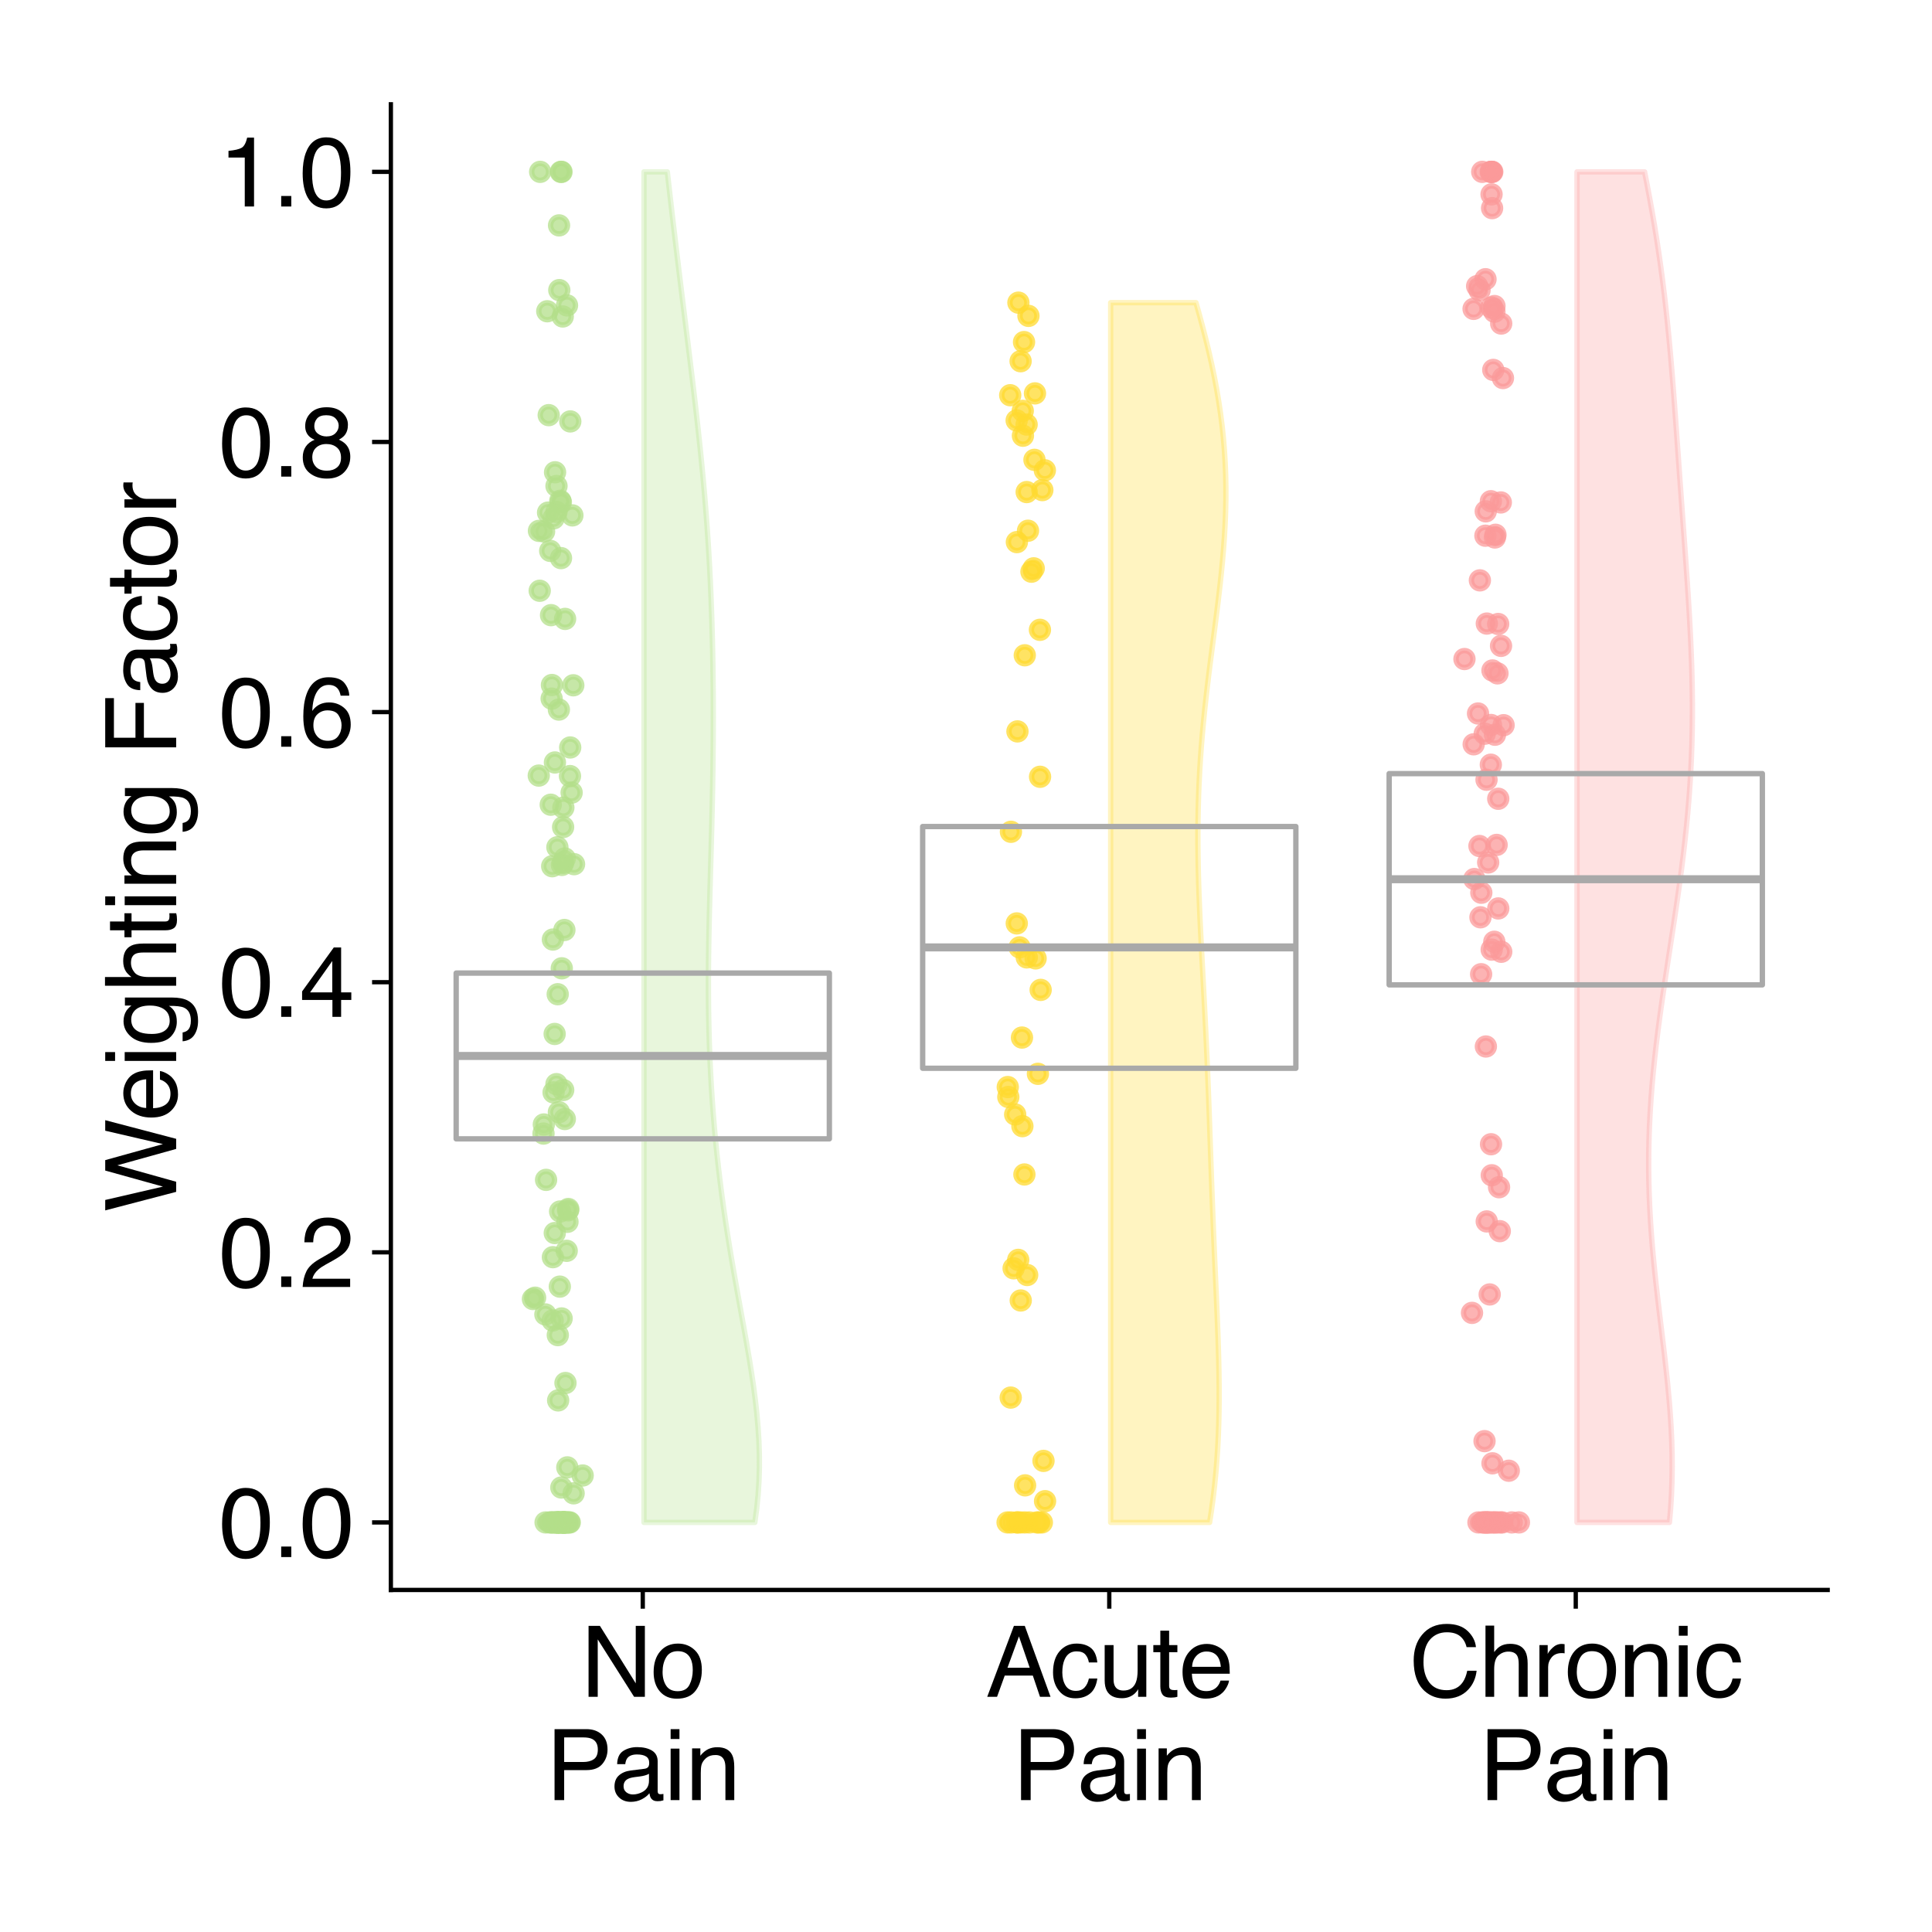 <?xml version="1.0" encoding="utf-8" standalone="no"?>
<!DOCTYPE svg PUBLIC "-//W3C//DTD SVG 1.1//EN"
  "http://www.w3.org/Graphics/SVG/1.1/DTD/svg11.dtd">
<svg xmlns:xlink="http://www.w3.org/1999/xlink" width="360pt" height="360pt" viewBox="0 0 360 360" xmlns="http://www.w3.org/2000/svg" version="1.1">
 <defs>
  <style type="text/css">*{stroke-linejoin: round; stroke-linecap: butt}</style>
 </defs>
 <g id="figure_1">
  <g id="patch_1">
   <path d="M 0 360 
L 360 360 
L 360 0 
L 0 0 
z
" style="fill: #ffffff"/>
  </g>
  <g id="axes_1">
   <g id="patch_2">
    <path d="M 72.83 296.264 
L 340.56 296.264 
L 340.56 19.44 
L 72.83 19.44 
z
" style="fill: #ffffff"/>
   </g>
   <g id="PolyCollection_1">
    <defs>
     <path id="m9bab687d2b" d="M 140.652 -76.319 
L 119.998 -76.319 
L 119.998 -78.861 
L 119.998 -81.403 
L 119.998 -83.945 
L 119.998 -86.487 
L 119.998 -89.029 
L 119.998 -91.571 
L 119.998 -94.113 
L 119.998 -96.655 
L 119.998 -99.197 
L 119.998 -101.739 
L 119.998 -104.281 
L 119.998 -106.823 
L 119.998 -109.365 
L 119.998 -111.907 
L 119.998 -114.449 
L 119.998 -116.991 
L 119.998 -119.533 
L 119.998 -122.075 
L 119.998 -124.617 
L 119.998 -127.159 
L 119.998 -129.701 
L 119.998 -132.243 
L 119.998 -134.785 
L 119.998 -137.327 
L 119.998 -139.869 
L 119.998 -142.411 
L 119.998 -144.953 
L 119.998 -147.495 
L 119.998 -150.037 
L 119.998 -152.579 
L 119.998 -155.121 
L 119.998 -157.663 
L 119.998 -160.205 
L 119.998 -162.747 
L 119.998 -165.289 
L 119.998 -167.831 
L 119.998 -170.373 
L 119.998 -172.915 
L 119.998 -175.457 
L 119.998 -177.999 
L 119.998 -180.541 
L 119.998 -183.083 
L 119.998 -185.625 
L 119.998 -188.167 
L 119.998 -190.709 
L 119.998 -193.251 
L 119.998 -195.793 
L 119.998 -198.335 
L 119.998 -200.877 
L 119.998 -203.419 
L 119.998 -205.961 
L 119.998 -208.503 
L 119.998 -211.045 
L 119.998 -213.587 
L 119.998 -216.129 
L 119.998 -218.671 
L 119.998 -221.213 
L 119.998 -223.755 
L 119.998 -226.297 
L 119.998 -228.839 
L 119.998 -231.381 
L 119.998 -233.923 
L 119.998 -236.465 
L 119.998 -239.007 
L 119.998 -241.549 
L 119.998 -244.091 
L 119.998 -246.633 
L 119.998 -249.175 
L 119.998 -251.717 
L 119.998 -254.259 
L 119.998 -256.801 
L 119.998 -259.343 
L 119.998 -261.885 
L 119.998 -264.427 
L 119.998 -266.969 
L 119.998 -269.511 
L 119.998 -272.053 
L 119.998 -274.595 
L 119.998 -277.137 
L 119.998 -279.679 
L 119.998 -282.221 
L 119.998 -284.763 
L 119.998 -287.305 
L 119.998 -289.847 
L 119.998 -292.389 
L 119.998 -294.931 
L 119.998 -297.473 
L 119.998 -300.015 
L 119.998 -302.557 
L 119.998 -305.099 
L 119.998 -307.641 
L 119.998 -310.183 
L 119.998 -312.725 
L 119.998 -315.267 
L 119.998 -317.809 
L 119.998 -320.351 
L 119.998 -322.893 
L 119.998 -325.435 
L 119.998 -327.977 
L 124.345 -327.977 
L 124.345 -327.977 
L 124.632 -325.435 
L 124.923 -322.893 
L 125.218 -320.351 
L 125.518 -317.809 
L 125.821 -315.267 
L 126.127 -312.725 
L 126.437 -310.183 
L 126.748 -307.641 
L 127.062 -305.099 
L 127.377 -302.557 
L 127.693 -300.015 
L 128.009 -297.473 
L 128.323 -294.931 
L 128.636 -292.389 
L 128.945 -289.847 
L 129.249 -287.305 
L 129.548 -284.763 
L 129.839 -282.221 
L 130.121 -279.679 
L 130.393 -277.137 
L 130.654 -274.595 
L 130.902 -272.053 
L 131.137 -269.511 
L 131.358 -266.969 
L 131.563 -264.427 
L 131.753 -261.885 
L 131.927 -259.343 
L 132.085 -256.801 
L 132.228 -254.259 
L 132.355 -251.717 
L 132.468 -249.175 
L 132.566 -246.633 
L 132.651 -244.091 
L 132.723 -241.549 
L 132.782 -239.007 
L 132.829 -236.465 
L 132.865 -233.923 
L 132.89 -231.381 
L 132.905 -228.839 
L 132.909 -226.297 
L 132.904 -223.755 
L 132.889 -221.213 
L 132.865 -218.671 
L 132.831 -216.129 
L 132.79 -213.587 
L 132.741 -211.045 
L 132.685 -208.503 
L 132.623 -205.961 
L 132.556 -203.419 
L 132.486 -200.877 
L 132.414 -198.335 
L 132.343 -195.793 
L 132.273 -193.251 
L 132.206 -190.709 
L 132.146 -188.167 
L 132.094 -185.625 
L 132.051 -183.083 
L 132.021 -180.541 
L 132.005 -177.999 
L 132.004 -175.457 
L 132.021 -172.915 
L 132.056 -170.373 
L 132.111 -167.831 
L 132.186 -165.289 
L 132.283 -162.747 
L 132.402 -160.205 
L 132.543 -157.663 
L 132.707 -155.121 
L 132.894 -152.579 
L 133.104 -150.037 
L 133.338 -147.495 
L 133.595 -144.953 
L 133.875 -142.411 
L 134.179 -139.869 
L 134.505 -137.327 
L 134.854 -134.785 
L 135.225 -132.243 
L 135.616 -129.701 
L 136.027 -127.159 
L 136.455 -124.617 
L 136.898 -122.075 
L 137.351 -119.533 
L 137.812 -116.991 
L 138.275 -114.449 
L 138.735 -111.907 
L 139.185 -109.365 
L 139.618 -106.823 
L 140.026 -104.281 
L 140.401 -101.739 
L 140.736 -99.197 
L 141.02 -96.655 
L 141.246 -94.113 
L 141.407 -91.571 
L 141.494 -89.029 
L 141.501 -86.487 
L 141.424 -83.945 
L 141.258 -81.403 
L 141.001 -78.861 
L 140.652 -76.319 
z
" style="stroke: #b2df8a; stroke-opacity: 0.3"/>
    </defs>
    <g clip-path="url(#pf813ff995a)">
     <use xlink:href="#m9bab687d2b" x="0" y="360" style="fill: #b2df8a; fill-opacity: 0.3; stroke: #b2df8a; stroke-opacity: 0.3"/>
    </g>
   </g>
   <g id="PolyCollection_2">
    <defs>
     <path id="m5d73a0ac5f" d="M 225.395 -76.319 
L 206.959 -76.319 
L 206.959 -78.615 
L 206.959 -80.911 
L 206.959 -83.206 
L 206.959 -85.502 
L 206.959 -87.798 
L 206.959 -90.094 
L 206.959 -92.39 
L 206.959 -94.685 
L 206.959 -96.981 
L 206.959 -99.277 
L 206.959 -101.573 
L 206.959 -103.869 
L 206.959 -106.165 
L 206.959 -108.46 
L 206.959 -110.756 
L 206.959 -113.052 
L 206.959 -115.348 
L 206.959 -117.644 
L 206.959 -119.939 
L 206.959 -122.235 
L 206.959 -124.531 
L 206.959 -126.827 
L 206.959 -129.123 
L 206.959 -131.419 
L 206.959 -133.714 
L 206.959 -136.01 
L 206.959 -138.306 
L 206.959 -140.602 
L 206.959 -142.898 
L 206.959 -145.193 
L 206.959 -147.489 
L 206.959 -149.785 
L 206.959 -152.081 
L 206.959 -154.377 
L 206.959 -156.673 
L 206.959 -158.968 
L 206.959 -161.264 
L 206.959 -163.56 
L 206.959 -165.856 
L 206.959 -168.152 
L 206.959 -170.447 
L 206.959 -172.743 
L 206.959 -175.039 
L 206.959 -177.335 
L 206.959 -179.631 
L 206.959 -181.927 
L 206.959 -184.222 
L 206.959 -186.518 
L 206.959 -188.814 
L 206.959 -191.11 
L 206.959 -193.406 
L 206.959 -195.701 
L 206.959 -197.997 
L 206.959 -200.293 
L 206.959 -202.589 
L 206.959 -204.885 
L 206.959 -207.181 
L 206.959 -209.476 
L 206.959 -211.772 
L 206.959 -214.068 
L 206.959 -216.364 
L 206.959 -218.66 
L 206.959 -220.955 
L 206.959 -223.251 
L 206.959 -225.547 
L 206.959 -227.843 
L 206.959 -230.139 
L 206.959 -232.435 
L 206.959 -234.73 
L 206.959 -237.026 
L 206.959 -239.322 
L 206.959 -241.618 
L 206.959 -243.914 
L 206.959 -246.209 
L 206.959 -248.505 
L 206.959 -250.801 
L 206.959 -253.097 
L 206.959 -255.393 
L 206.959 -257.689 
L 206.959 -259.984 
L 206.959 -262.28 
L 206.959 -264.576 
L 206.959 -266.872 
L 206.959 -269.168 
L 206.959 -271.463 
L 206.959 -273.759 
L 206.959 -276.055 
L 206.959 -278.351 
L 206.959 -280.647 
L 206.959 -282.943 
L 206.959 -285.238 
L 206.959 -287.534 
L 206.959 -289.83 
L 206.959 -292.126 
L 206.959 -294.422 
L 206.959 -296.717 
L 206.959 -299.013 
L 206.959 -301.309 
L 206.959 -303.605 
L 222.849 -303.605 
L 222.849 -303.605 
L 223.496 -301.309 
L 224.117 -299.013 
L 224.707 -296.717 
L 225.264 -294.422 
L 225.784 -292.126 
L 226.263 -289.83 
L 226.698 -287.534 
L 227.087 -285.238 
L 227.429 -282.943 
L 227.721 -280.647 
L 227.962 -278.351 
L 228.153 -276.055 
L 228.294 -273.759 
L 228.384 -271.463 
L 228.426 -269.168 
L 228.422 -266.872 
L 228.372 -264.576 
L 228.281 -262.28 
L 228.151 -259.984 
L 227.985 -257.689 
L 227.788 -255.393 
L 227.564 -253.097 
L 227.316 -250.801 
L 227.049 -248.505 
L 226.768 -246.209 
L 226.476 -243.914 
L 226.178 -241.618 
L 225.879 -239.322 
L 225.582 -237.026 
L 225.291 -234.73 
L 225.011 -232.435 
L 224.743 -230.139 
L 224.491 -227.843 
L 224.258 -225.547 
L 224.045 -223.251 
L 223.855 -220.955 
L 223.688 -218.66 
L 223.546 -216.364 
L 223.429 -214.068 
L 223.338 -211.772 
L 223.271 -209.476 
L 223.229 -207.181 
L 223.21 -204.885 
L 223.213 -202.589 
L 223.237 -200.293 
L 223.28 -197.997 
L 223.34 -195.701 
L 223.415 -193.406 
L 223.503 -191.11 
L 223.602 -188.814 
L 223.71 -186.518 
L 223.824 -184.222 
L 223.943 -181.927 
L 224.065 -179.631 
L 224.187 -177.335 
L 224.31 -175.039 
L 224.43 -172.743 
L 224.547 -170.447 
L 224.661 -168.152 
L 224.77 -165.856 
L 224.875 -163.56 
L 224.975 -161.264 
L 225.07 -158.968 
L 225.161 -156.673 
L 225.248 -154.377 
L 225.332 -152.081 
L 225.413 -149.785 
L 225.493 -147.489 
L 225.572 -145.193 
L 225.652 -142.898 
L 225.733 -140.602 
L 225.816 -138.306 
L 225.902 -136.01 
L 225.99 -133.714 
L 226.082 -131.419 
L 226.178 -129.123 
L 226.276 -126.827 
L 226.377 -124.531 
L 226.479 -122.235 
L 226.582 -119.939 
L 226.683 -117.644 
L 226.781 -115.348 
L 226.874 -113.052 
L 226.959 -110.756 
L 227.034 -108.46 
L 227.095 -106.165 
L 227.139 -103.869 
L 227.165 -101.573 
L 227.168 -99.277 
L 227.145 -96.981 
L 227.094 -94.685 
L 227.011 -92.39 
L 226.895 -90.094 
L 226.743 -87.798 
L 226.553 -85.502 
L 226.324 -83.206 
L 226.055 -80.911 
L 225.745 -78.615 
L 225.395 -76.319 
z
" style="stroke: #ffd92f; stroke-opacity: 0.3"/>
    </defs>
    <g clip-path="url(#pf813ff995a)">
     <use xlink:href="#m5d73a0ac5f" x="0" y="360" style="fill: #ffd92f; fill-opacity: 0.3; stroke: #ffd92f; stroke-opacity: 0.3"/>
    </g>
   </g>
   <g id="PolyCollection_3">
    <defs>
     <path id="m72bcf59a1f" d="M 311.075 -76.319 
L 293.855 -76.319 
L 293.855 -78.861 
L 293.855 -81.403 
L 293.855 -83.945 
L 293.855 -86.487 
L 293.855 -89.029 
L 293.855 -91.571 
L 293.855 -94.113 
L 293.855 -96.655 
L 293.855 -99.197 
L 293.855 -101.739 
L 293.855 -104.281 
L 293.855 -106.823 
L 293.855 -109.365 
L 293.855 -111.907 
L 293.855 -114.449 
L 293.855 -116.991 
L 293.855 -119.533 
L 293.855 -122.075 
L 293.855 -124.617 
L 293.855 -127.159 
L 293.855 -129.701 
L 293.855 -132.243 
L 293.855 -134.785 
L 293.855 -137.327 
L 293.855 -139.869 
L 293.855 -142.411 
L 293.855 -144.953 
L 293.855 -147.495 
L 293.855 -150.037 
L 293.855 -152.579 
L 293.855 -155.121 
L 293.855 -157.663 
L 293.855 -160.205 
L 293.855 -162.747 
L 293.855 -165.289 
L 293.855 -167.831 
L 293.855 -170.373 
L 293.855 -172.915 
L 293.855 -175.457 
L 293.855 -177.999 
L 293.855 -180.541 
L 293.855 -183.083 
L 293.855 -185.625 
L 293.855 -188.167 
L 293.855 -190.709 
L 293.855 -193.251 
L 293.855 -195.793 
L 293.855 -198.335 
L 293.855 -200.877 
L 293.855 -203.419 
L 293.855 -205.961 
L 293.855 -208.503 
L 293.855 -211.045 
L 293.855 -213.587 
L 293.855 -216.129 
L 293.855 -218.671 
L 293.855 -221.213 
L 293.855 -223.755 
L 293.855 -226.297 
L 293.855 -228.839 
L 293.855 -231.381 
L 293.855 -233.923 
L 293.855 -236.465 
L 293.855 -239.007 
L 293.855 -241.549 
L 293.855 -244.091 
L 293.855 -246.633 
L 293.855 -249.175 
L 293.855 -251.717 
L 293.855 -254.259 
L 293.855 -256.801 
L 293.855 -259.343 
L 293.855 -261.885 
L 293.855 -264.427 
L 293.855 -266.969 
L 293.855 -269.511 
L 293.855 -272.053 
L 293.855 -274.595 
L 293.855 -277.137 
L 293.855 -279.679 
L 293.855 -282.221 
L 293.855 -284.763 
L 293.855 -287.305 
L 293.855 -289.847 
L 293.855 -292.389 
L 293.855 -294.931 
L 293.855 -297.473 
L 293.855 -300.015 
L 293.855 -302.557 
L 293.855 -305.099 
L 293.855 -307.641 
L 293.855 -310.183 
L 293.855 -312.725 
L 293.855 -315.267 
L 293.855 -317.809 
L 293.855 -320.351 
L 293.855 -322.893 
L 293.855 -325.435 
L 293.855 -327.977 
L 306.445 -327.977 
L 306.445 -327.977 
L 306.945 -325.435 
L 307.425 -322.893 
L 307.883 -320.351 
L 308.318 -317.809 
L 308.728 -315.267 
L 309.114 -312.725 
L 309.475 -310.183 
L 309.813 -307.641 
L 310.127 -305.099 
L 310.419 -302.557 
L 310.691 -300.015 
L 310.944 -297.473 
L 311.181 -294.931 
L 311.403 -292.389 
L 311.613 -289.847 
L 311.814 -287.305 
L 312.007 -284.763 
L 312.195 -282.221 
L 312.379 -279.679 
L 312.561 -277.137 
L 312.743 -274.595 
L 312.925 -272.053 
L 313.108 -269.511 
L 313.292 -266.969 
L 313.477 -264.427 
L 313.662 -261.885 
L 313.848 -259.343 
L 314.031 -256.801 
L 314.211 -254.259 
L 314.387 -251.717 
L 314.554 -249.175 
L 314.713 -246.633 
L 314.859 -244.091 
L 314.991 -241.549 
L 315.106 -239.007 
L 315.202 -236.465 
L 315.276 -233.923 
L 315.327 -231.381 
L 315.352 -228.839 
L 315.349 -226.297 
L 315.318 -223.755 
L 315.256 -221.213 
L 315.164 -218.671 
L 315.041 -216.129 
L 314.888 -213.587 
L 314.703 -211.045 
L 314.489 -208.503 
L 314.246 -205.961 
L 313.976 -203.419 
L 313.682 -200.877 
L 313.364 -198.335 
L 313.026 -195.793 
L 312.671 -193.251 
L 312.302 -190.709 
L 311.922 -188.167 
L 311.534 -185.625 
L 311.143 -183.083 
L 310.752 -180.541 
L 310.364 -177.999 
L 309.984 -175.457 
L 309.615 -172.915 
L 309.261 -170.373 
L 308.926 -167.831 
L 308.612 -165.289 
L 308.323 -162.747 
L 308.062 -160.205 
L 307.832 -157.663 
L 307.635 -155.121 
L 307.473 -152.579 
L 307.348 -150.037 
L 307.262 -147.495 
L 307.214 -144.953 
L 307.205 -142.411 
L 307.237 -139.869 
L 307.306 -137.327 
L 307.414 -134.785 
L 307.558 -132.243 
L 307.736 -129.701 
L 307.944 -127.159 
L 308.181 -124.617 
L 308.442 -122.075 
L 308.722 -119.533 
L 309.017 -116.991 
L 309.322 -114.449 
L 309.631 -111.907 
L 309.937 -109.365 
L 310.235 -106.823 
L 310.519 -104.281 
L 310.782 -101.739 
L 311.017 -99.197 
L 311.219 -96.655 
L 311.383 -94.113 
L 311.502 -91.571 
L 311.572 -89.029 
L 311.589 -86.487 
L 311.55 -83.945 
L 311.453 -81.403 
L 311.294 -78.861 
L 311.075 -76.319 
z
" style="stroke: #fb9a99; stroke-opacity: 0.3"/>
    </defs>
    <g clip-path="url(#pf813ff995a)">
     <use xlink:href="#m72bcf59a1f" x="0" y="360" style="fill: #fb9a99; fill-opacity: 0.3; stroke: #fb9a99; stroke-opacity: 0.3"/>
    </g>
   </g>
   <g id="PathCollection_1">
    <defs>
     <path id="mc6bd60e5a4" d="M 0 1.581 
C 0.419 1.581 0.822 1.415 1.118 1.118 
C 1.415 0.822 1.581 0.419 1.581 0 
C 1.581 -0.419 1.415 -0.822 1.118 -1.118 
C 0.822 -1.415 0.419 -1.581 0 -1.581 
C -0.419 -1.581 -0.822 -1.415 -1.118 -1.118 
C -1.415 -0.822 -1.581 -0.419 -1.581 0 
C -1.581 0.419 -1.415 0.822 -1.118 1.118 
C -0.822 1.415 -0.419 1.581 0 1.581 
z
" style="stroke: #b2df8a; stroke-opacity: 0.75"/>
    </defs>
    <g clip-path="url(#pf813ff995a)">
     <use xlink:href="#mc6bd60e5a4" x="104.399" y="93.312" style="fill: #b2df8a; fill-opacity: 0.75; stroke: #b2df8a; stroke-opacity: 0.75"/>
     <use xlink:href="#mc6bd60e5a4" x="103.921" y="185.258" style="fill: #b2df8a; fill-opacity: 0.75; stroke: #b2df8a; stroke-opacity: 0.75"/>
     <use xlink:href="#mc6bd60e5a4" x="108.573" y="274.937" style="fill: #b2df8a; fill-opacity: 0.75; stroke: #b2df8a; stroke-opacity: 0.75"/>
     <use xlink:href="#mc6bd60e5a4" x="99.308" y="242.054" style="fill: #b2df8a; fill-opacity: 0.75; stroke: #b2df8a; stroke-opacity: 0.75"/>
     <use xlink:href="#mc6bd60e5a4" x="103.427" y="88.001" style="fill: #b2df8a; fill-opacity: 0.75; stroke: #b2df8a; stroke-opacity: 0.75"/>
     <use xlink:href="#mc6bd60e5a4" x="102.621" y="149.947" style="fill: #b2df8a; fill-opacity: 0.75; stroke: #b2df8a; stroke-opacity: 0.75"/>
     <use xlink:href="#mc6bd60e5a4" x="103.702" y="283.681" style="fill: #b2df8a; fill-opacity: 0.75; stroke: #b2df8a; stroke-opacity: 0.75"/>
     <use xlink:href="#mc6bd60e5a4" x="103.024" y="175.069" style="fill: #b2df8a; fill-opacity: 0.75; stroke: #b2df8a; stroke-opacity: 0.75"/>
     <use xlink:href="#mc6bd60e5a4" x="105.707" y="273.426" style="fill: #b2df8a; fill-opacity: 0.75; stroke: #b2df8a; stroke-opacity: 0.75"/>
     <use xlink:href="#mc6bd60e5a4" x="104.117" y="283.681" style="fill: #b2df8a; fill-opacity: 0.75; stroke: #b2df8a; stroke-opacity: 0.75"/>
     <use xlink:href="#mc6bd60e5a4" x="104.68" y="180.429" style="fill: #b2df8a; fill-opacity: 0.75; stroke: #b2df8a; stroke-opacity: 0.75"/>
     <use xlink:href="#mc6bd60e5a4" x="103.136" y="96.589" style="fill: #b2df8a; fill-opacity: 0.75; stroke: #b2df8a; stroke-opacity: 0.75"/>
     <use xlink:href="#mc6bd60e5a4" x="105.896" y="225.274" style="fill: #b2df8a; fill-opacity: 0.75; stroke: #b2df8a; stroke-opacity: 0.75"/>
     <use xlink:href="#mc6bd60e5a4" x="104.313" y="239.744" style="fill: #b2df8a; fill-opacity: 0.75; stroke: #b2df8a; stroke-opacity: 0.75"/>
     <use xlink:href="#mc6bd60e5a4" x="103.692" y="95.382" style="fill: #b2df8a; fill-opacity: 0.75; stroke: #b2df8a; stroke-opacity: 0.75"/>
     <use xlink:href="#mc6bd60e5a4" x="104.859" y="58.971" style="fill: #b2df8a; fill-opacity: 0.75; stroke: #b2df8a; stroke-opacity: 0.75"/>
     <use xlink:href="#mc6bd60e5a4" x="104.051" y="283.681" style="fill: #b2df8a; fill-opacity: 0.75; stroke: #b2df8a; stroke-opacity: 0.75"/>
     <use xlink:href="#mc6bd60e5a4" x="101.381" y="99.033" style="fill: #b2df8a; fill-opacity: 0.75; stroke: #b2df8a; stroke-opacity: 0.75"/>
     <use xlink:href="#mc6bd60e5a4" x="105.191" y="283.681" style="fill: #b2df8a; fill-opacity: 0.75; stroke: #b2df8a; stroke-opacity: 0.75"/>
     <use xlink:href="#mc6bd60e5a4" x="104.596" y="277.177" style="fill: #b2df8a; fill-opacity: 0.75; stroke: #b2df8a; stroke-opacity: 0.75"/>
     <use xlink:href="#mc6bd60e5a4" x="104.533" y="103.996" style="fill: #b2df8a; fill-opacity: 0.75; stroke: #b2df8a; stroke-opacity: 0.75"/>
     <use xlink:href="#mc6bd60e5a4" x="103.392" y="283.681" style="fill: #b2df8a; fill-opacity: 0.75; stroke: #b2df8a; stroke-opacity: 0.75"/>
     <use xlink:href="#mc6bd60e5a4" x="105.193" y="283.681" style="fill: #b2df8a; fill-opacity: 0.75; stroke: #b2df8a; stroke-opacity: 0.75"/>
     <use xlink:href="#mc6bd60e5a4" x="104.882" y="283.681" style="fill: #b2df8a; fill-opacity: 0.75; stroke: #b2df8a; stroke-opacity: 0.75"/>
     <use xlink:href="#mc6bd60e5a4" x="103.695" y="90.558" style="fill: #b2df8a; fill-opacity: 0.75; stroke: #b2df8a; stroke-opacity: 0.75"/>
     <use xlink:href="#mc6bd60e5a4" x="106.265" y="78.524" style="fill: #b2df8a; fill-opacity: 0.75; stroke: #b2df8a; stroke-opacity: 0.75"/>
     <use xlink:href="#mc6bd60e5a4" x="104.507" y="32.023" style="fill: #b2df8a; fill-opacity: 0.75; stroke: #b2df8a; stroke-opacity: 0.75"/>
     <use xlink:href="#mc6bd60e5a4" x="105.596" y="233.073" style="fill: #b2df8a; fill-opacity: 0.75; stroke: #b2df8a; stroke-opacity: 0.75"/>
     <use xlink:href="#mc6bd60e5a4" x="106.514" y="147.692" style="fill: #b2df8a; fill-opacity: 0.75; stroke: #b2df8a; stroke-opacity: 0.75"/>
     <use xlink:href="#mc6bd60e5a4" x="100.567" y="110.079" style="fill: #b2df8a; fill-opacity: 0.75; stroke: #b2df8a; stroke-opacity: 0.75"/>
     <use xlink:href="#mc6bd60e5a4" x="103.151" y="203.555" style="fill: #b2df8a; fill-opacity: 0.75; stroke: #b2df8a; stroke-opacity: 0.75"/>
     <use xlink:href="#mc6bd60e5a4" x="104.226" y="283.681" style="fill: #b2df8a; fill-opacity: 0.75; stroke: #b2df8a; stroke-opacity: 0.75"/>
     <use xlink:href="#mc6bd60e5a4" x="105.242" y="159.962" style="fill: #b2df8a; fill-opacity: 0.75; stroke: #b2df8a; stroke-opacity: 0.75"/>
     <use xlink:href="#mc6bd60e5a4" x="106.056" y="283.681" style="fill: #b2df8a; fill-opacity: 0.75; stroke: #b2df8a; stroke-opacity: 0.75"/>
     <use xlink:href="#mc6bd60e5a4" x="102.979" y="246.057" style="fill: #b2df8a; fill-opacity: 0.75; stroke: #b2df8a; stroke-opacity: 0.75"/>
     <use xlink:href="#mc6bd60e5a4" x="104.865" y="283.681" style="fill: #b2df8a; fill-opacity: 0.75; stroke: #b2df8a; stroke-opacity: 0.75"/>
     <use xlink:href="#mc6bd60e5a4" x="104.366" y="225.742" style="fill: #b2df8a; fill-opacity: 0.75; stroke: #b2df8a; stroke-opacity: 0.75"/>
     <use xlink:href="#mc6bd60e5a4" x="102.792" y="130.179" style="fill: #b2df8a; fill-opacity: 0.75; stroke: #b2df8a; stroke-opacity: 0.75"/>
     <use xlink:href="#mc6bd60e5a4" x="105.002" y="283.681" style="fill: #b2df8a; fill-opacity: 0.75; stroke: #b2df8a; stroke-opacity: 0.75"/>
     <use xlink:href="#mc6bd60e5a4" x="104.991" y="283.681" style="fill: #b2df8a; fill-opacity: 0.75; stroke: #b2df8a; stroke-opacity: 0.75"/>
     <use xlink:href="#mc6bd60e5a4" x="103.402" y="142.075" style="fill: #b2df8a; fill-opacity: 0.75; stroke: #b2df8a; stroke-opacity: 0.75"/>
     <use xlink:href="#mc6bd60e5a4" x="103.067" y="283.681" style="fill: #b2df8a; fill-opacity: 0.75; stroke: #b2df8a; stroke-opacity: 0.75"/>
     <use xlink:href="#mc6bd60e5a4" x="105.294" y="115.324" style="fill: #b2df8a; fill-opacity: 0.75; stroke: #b2df8a; stroke-opacity: 0.75"/>
     <use xlink:href="#mc6bd60e5a4" x="102.244" y="77.356" style="fill: #b2df8a; fill-opacity: 0.75; stroke: #b2df8a; stroke-opacity: 0.75"/>
     <use xlink:href="#mc6bd60e5a4" x="104.508" y="93.575" style="fill: #b2df8a; fill-opacity: 0.75; stroke: #b2df8a; stroke-opacity: 0.75"/>
     <use xlink:href="#mc6bd60e5a4" x="104.972" y="150.488" style="fill: #b2df8a; fill-opacity: 0.75; stroke: #b2df8a; stroke-opacity: 0.75"/>
     <use xlink:href="#mc6bd60e5a4" x="103.831" y="283.681" style="fill: #b2df8a; fill-opacity: 0.75; stroke: #b2df8a; stroke-opacity: 0.75"/>
     <use xlink:href="#mc6bd60e5a4" x="104.635" y="32.023" style="fill: #b2df8a; fill-opacity: 0.75; stroke: #b2df8a; stroke-opacity: 0.75"/>
     <use xlink:href="#mc6bd60e5a4" x="104.927" y="154.11" style="fill: #b2df8a; fill-opacity: 0.75; stroke: #b2df8a; stroke-opacity: 0.75"/>
     <use xlink:href="#mc6bd60e5a4" x="102.453" y="283.681" style="fill: #b2df8a; fill-opacity: 0.75; stroke: #b2df8a; stroke-opacity: 0.75"/>
     <use xlink:href="#mc6bd60e5a4" x="102.846" y="127.641" style="fill: #b2df8a; fill-opacity: 0.75; stroke: #b2df8a; stroke-opacity: 0.75"/>
     <use xlink:href="#mc6bd60e5a4" x="105.654" y="56.902" style="fill: #b2df8a; fill-opacity: 0.75; stroke: #b2df8a; stroke-opacity: 0.75"/>
     <use xlink:href="#mc6bd60e5a4" x="105.076" y="283.681" style="fill: #b2df8a; fill-opacity: 0.75; stroke: #b2df8a; stroke-opacity: 0.75"/>
     <use xlink:href="#mc6bd60e5a4" x="101.753" y="219.85" style="fill: #b2df8a; fill-opacity: 0.75; stroke: #b2df8a; stroke-opacity: 0.75"/>
     <use xlink:href="#mc6bd60e5a4" x="102.677" y="114.625" style="fill: #b2df8a; fill-opacity: 0.75; stroke: #b2df8a; stroke-opacity: 0.75"/>
     <use xlink:href="#mc6bd60e5a4" x="103.375" y="229.759" style="fill: #b2df8a; fill-opacity: 0.75; stroke: #b2df8a; stroke-opacity: 0.75"/>
     <use xlink:href="#mc6bd60e5a4" x="100.391" y="144.518" style="fill: #b2df8a; fill-opacity: 0.75; stroke: #b2df8a; stroke-opacity: 0.75"/>
     <use xlink:href="#mc6bd60e5a4" x="103.008" y="283.681" style="fill: #b2df8a; fill-opacity: 0.75; stroke: #b2df8a; stroke-opacity: 0.75"/>
     <use xlink:href="#mc6bd60e5a4" x="104.703" y="161.167" style="fill: #b2df8a; fill-opacity: 0.75; stroke: #b2df8a; stroke-opacity: 0.75"/>
     <use xlink:href="#mc6bd60e5a4" x="105.747" y="283.681" style="fill: #b2df8a; fill-opacity: 0.75; stroke: #b2df8a; stroke-opacity: 0.75"/>
     <use xlink:href="#mc6bd60e5a4" x="105.528" y="283.681" style="fill: #b2df8a; fill-opacity: 0.75; stroke: #b2df8a; stroke-opacity: 0.75"/>
     <use xlink:href="#mc6bd60e5a4" x="104.139" y="207.238" style="fill: #b2df8a; fill-opacity: 0.75; stroke: #b2df8a; stroke-opacity: 0.75"/>
     <use xlink:href="#mc6bd60e5a4" x="105.367" y="257.702" style="fill: #b2df8a; fill-opacity: 0.75; stroke: #b2df8a; stroke-opacity: 0.75"/>
     <use xlink:href="#mc6bd60e5a4" x="104.17" y="41.996" style="fill: #b2df8a; fill-opacity: 0.75; stroke: #b2df8a; stroke-opacity: 0.75"/>
     <use xlink:href="#mc6bd60e5a4" x="104.835" y="283.681" style="fill: #b2df8a; fill-opacity: 0.75; stroke: #b2df8a; stroke-opacity: 0.75"/>
     <use xlink:href="#mc6bd60e5a4" x="102.652" y="283.681" style="fill: #b2df8a; fill-opacity: 0.75; stroke: #b2df8a; stroke-opacity: 0.75"/>
     <use xlink:href="#mc6bd60e5a4" x="104.45" y="283.681" style="fill: #b2df8a; fill-opacity: 0.75; stroke: #b2df8a; stroke-opacity: 0.75"/>
     <use xlink:href="#mc6bd60e5a4" x="103.684" y="202.014" style="fill: #b2df8a; fill-opacity: 0.75; stroke: #b2df8a; stroke-opacity: 0.75"/>
     <use xlink:href="#mc6bd60e5a4" x="105.131" y="283.681" style="fill: #b2df8a; fill-opacity: 0.75; stroke: #b2df8a; stroke-opacity: 0.75"/>
     <use xlink:href="#mc6bd60e5a4" x="103.353" y="192.662" style="fill: #b2df8a; fill-opacity: 0.75; stroke: #b2df8a; stroke-opacity: 0.75"/>
     <use xlink:href="#mc6bd60e5a4" x="104.934" y="160.796" style="fill: #b2df8a; fill-opacity: 0.75; stroke: #b2df8a; stroke-opacity: 0.75"/>
     <use xlink:href="#mc6bd60e5a4" x="105.022" y="283.681" style="fill: #b2df8a; fill-opacity: 0.75; stroke: #b2df8a; stroke-opacity: 0.75"/>
     <use xlink:href="#mc6bd60e5a4" x="105.167" y="173.289" style="fill: #b2df8a; fill-opacity: 0.75; stroke: #b2df8a; stroke-opacity: 0.75"/>
     <use xlink:href="#mc6bd60e5a4" x="104.068" y="283.681" style="fill: #b2df8a; fill-opacity: 0.75; stroke: #b2df8a; stroke-opacity: 0.75"/>
     <use xlink:href="#mc6bd60e5a4" x="101.337" y="209.529" style="fill: #b2df8a; fill-opacity: 0.75; stroke: #b2df8a; stroke-opacity: 0.75"/>
     <use xlink:href="#mc6bd60e5a4" x="104.137" y="132.218" style="fill: #b2df8a; fill-opacity: 0.75; stroke: #b2df8a; stroke-opacity: 0.75"/>
     <use xlink:href="#mc6bd60e5a4" x="102.894" y="161.409" style="fill: #b2df8a; fill-opacity: 0.75; stroke: #b2df8a; stroke-opacity: 0.75"/>
     <use xlink:href="#mc6bd60e5a4" x="101.275" y="211.223" style="fill: #b2df8a; fill-opacity: 0.75; stroke: #b2df8a; stroke-opacity: 0.75"/>
     <use xlink:href="#mc6bd60e5a4" x="100.424" y="98.918" style="fill: #b2df8a; fill-opacity: 0.75; stroke: #b2df8a; stroke-opacity: 0.75"/>
     <use xlink:href="#mc6bd60e5a4" x="103.862" y="283.681" style="fill: #b2df8a; fill-opacity: 0.75; stroke: #b2df8a; stroke-opacity: 0.75"/>
     <use xlink:href="#mc6bd60e5a4" x="103.86" y="157.871" style="fill: #b2df8a; fill-opacity: 0.75; stroke: #b2df8a; stroke-opacity: 0.75"/>
     <use xlink:href="#mc6bd60e5a4" x="105.477" y="283.681" style="fill: #b2df8a; fill-opacity: 0.75; stroke: #b2df8a; stroke-opacity: 0.75"/>
     <use xlink:href="#mc6bd60e5a4" x="104.65" y="245.673" style="fill: #b2df8a; fill-opacity: 0.75; stroke: #b2df8a; stroke-opacity: 0.75"/>
     <use xlink:href="#mc6bd60e5a4" x="105.245" y="208.514" style="fill: #b2df8a; fill-opacity: 0.75; stroke: #b2df8a; stroke-opacity: 0.75"/>
     <use xlink:href="#mc6bd60e5a4" x="106.166" y="283.681" style="fill: #b2df8a; fill-opacity: 0.75; stroke: #b2df8a; stroke-opacity: 0.75"/>
     <use xlink:href="#mc6bd60e5a4" x="104.002" y="260.943" style="fill: #b2df8a; fill-opacity: 0.75; stroke: #b2df8a; stroke-opacity: 0.75"/>
     <use xlink:href="#mc6bd60e5a4" x="101.66" y="283.681" style="fill: #b2df8a; fill-opacity: 0.75; stroke: #b2df8a; stroke-opacity: 0.75"/>
     <use xlink:href="#mc6bd60e5a4" x="102.522" y="102.647" style="fill: #b2df8a; fill-opacity: 0.75; stroke: #b2df8a; stroke-opacity: 0.75"/>
     <use xlink:href="#mc6bd60e5a4" x="106.248" y="139.278" style="fill: #b2df8a; fill-opacity: 0.75; stroke: #b2df8a; stroke-opacity: 0.75"/>
     <use xlink:href="#mc6bd60e5a4" x="105.74" y="227.664" style="fill: #b2df8a; fill-opacity: 0.75; stroke: #b2df8a; stroke-opacity: 0.75"/>
     <use xlink:href="#mc6bd60e5a4" x="99.708" y="241.803" style="fill: #b2df8a; fill-opacity: 0.75; stroke: #b2df8a; stroke-opacity: 0.75"/>
     <use xlink:href="#mc6bd60e5a4" x="104.993" y="283.681" style="fill: #b2df8a; fill-opacity: 0.75; stroke: #b2df8a; stroke-opacity: 0.75"/>
     <use xlink:href="#mc6bd60e5a4" x="102.122" y="95.516" style="fill: #b2df8a; fill-opacity: 0.75; stroke: #b2df8a; stroke-opacity: 0.75"/>
     <use xlink:href="#mc6bd60e5a4" x="103.936" y="248.779" style="fill: #b2df8a; fill-opacity: 0.75; stroke: #b2df8a; stroke-opacity: 0.75"/>
     <use xlink:href="#mc6bd60e5a4" x="104.216" y="54.059" style="fill: #b2df8a; fill-opacity: 0.75; stroke: #b2df8a; stroke-opacity: 0.75"/>
     <use xlink:href="#mc6bd60e5a4" x="100.649" y="32.023" style="fill: #b2df8a; fill-opacity: 0.75; stroke: #b2df8a; stroke-opacity: 0.75"/>
     <use xlink:href="#mc6bd60e5a4" x="103.769" y="283.681" style="fill: #b2df8a; fill-opacity: 0.75; stroke: #b2df8a; stroke-opacity: 0.75"/>
     <use xlink:href="#mc6bd60e5a4" x="106.824" y="127.693" style="fill: #b2df8a; fill-opacity: 0.75; stroke: #b2df8a; stroke-opacity: 0.75"/>
     <use xlink:href="#mc6bd60e5a4" x="104.399" y="283.681" style="fill: #b2df8a; fill-opacity: 0.75; stroke: #b2df8a; stroke-opacity: 0.75"/>
     <use xlink:href="#mc6bd60e5a4" x="105.848" y="225.526" style="fill: #b2df8a; fill-opacity: 0.75; stroke: #b2df8a; stroke-opacity: 0.75"/>
     <use xlink:href="#mc6bd60e5a4" x="106.967" y="161.026" style="fill: #b2df8a; fill-opacity: 0.75; stroke: #b2df8a; stroke-opacity: 0.75"/>
     <use xlink:href="#mc6bd60e5a4" x="106.655" y="96.034" style="fill: #b2df8a; fill-opacity: 0.75; stroke: #b2df8a; stroke-opacity: 0.75"/>
     <use xlink:href="#mc6bd60e5a4" x="101.974" y="57.998" style="fill: #b2df8a; fill-opacity: 0.75; stroke: #b2df8a; stroke-opacity: 0.75"/>
     <use xlink:href="#mc6bd60e5a4" x="106.886" y="278.259" style="fill: #b2df8a; fill-opacity: 0.75; stroke: #b2df8a; stroke-opacity: 0.75"/>
     <use xlink:href="#mc6bd60e5a4" x="106.206" y="144.609" style="fill: #b2df8a; fill-opacity: 0.75; stroke: #b2df8a; stroke-opacity: 0.75"/>
     <use xlink:href="#mc6bd60e5a4" x="103.023" y="234.256" style="fill: #b2df8a; fill-opacity: 0.75; stroke: #b2df8a; stroke-opacity: 0.75"/>
     <use xlink:href="#mc6bd60e5a4" x="104.944" y="203.106" style="fill: #b2df8a; fill-opacity: 0.75; stroke: #b2df8a; stroke-opacity: 0.75"/>
     <use xlink:href="#mc6bd60e5a4" x="101.624" y="244.923" style="fill: #b2df8a; fill-opacity: 0.75; stroke: #b2df8a; stroke-opacity: 0.75"/>
    </g>
   </g>
   <g id="PathCollection_2">
    <defs>
     <path id="m1c86f08484" d="M 0 1.581 
C 0.419 1.581 0.822 1.415 1.118 1.118 
C 1.415 0.822 1.581 0.419 1.581 0 
C 1.581 -0.419 1.415 -0.822 1.118 -1.118 
C 0.822 -1.415 0.419 -1.581 0 -1.581 
C -0.419 -1.581 -0.822 -1.415 -1.118 -1.118 
C -1.415 -0.822 -1.581 -0.419 -1.581 0 
C -1.581 0.419 -1.415 0.822 -1.118 1.118 
C -0.822 1.415 -0.419 1.581 0 1.581 
z
" style="stroke: #ffd92f; stroke-opacity: 0.75"/>
    </defs>
    <g clip-path="url(#pf813ff995a)">
     <use xlink:href="#m1c86f08484" x="189.162" y="207.662" style="fill: #ffd92f; fill-opacity: 0.75; stroke: #ffd92f; stroke-opacity: 0.75"/>
     <use xlink:href="#m1c86f08484" x="190.813" y="63.742" style="fill: #ffd92f; fill-opacity: 0.75; stroke: #ffd92f; stroke-opacity: 0.75"/>
     <use xlink:href="#m1c86f08484" x="191.396" y="237.578" style="fill: #ffd92f; fill-opacity: 0.75; stroke: #ffd92f; stroke-opacity: 0.75"/>
     <use xlink:href="#m1c86f08484" x="189.729" y="234.759" style="fill: #ffd92f; fill-opacity: 0.75; stroke: #ffd92f; stroke-opacity: 0.75"/>
     <use xlink:href="#m1c86f08484" x="189.558" y="283.681" style="fill: #ffd92f; fill-opacity: 0.75; stroke: #ffd92f; stroke-opacity: 0.75"/>
     <use xlink:href="#m1c86f08484" x="188.873" y="236.329" style="fill: #ffd92f; fill-opacity: 0.75; stroke: #ffd92f; stroke-opacity: 0.75"/>
     <use xlink:href="#m1c86f08484" x="189.764" y="56.395" style="fill: #ffd92f; fill-opacity: 0.75; stroke: #ffd92f; stroke-opacity: 0.75"/>
     <use xlink:href="#m1c86f08484" x="189.987" y="176.525" style="fill: #ffd92f; fill-opacity: 0.75; stroke: #ffd92f; stroke-opacity: 0.75"/>
     <use xlink:href="#m1c86f08484" x="194.731" y="279.72" style="fill: #ffd92f; fill-opacity: 0.75; stroke: #ffd92f; stroke-opacity: 0.75"/>
     <use xlink:href="#m1c86f08484" x="194.441" y="272.216" style="fill: #ffd92f; fill-opacity: 0.75; stroke: #ffd92f; stroke-opacity: 0.75"/>
     <use xlink:href="#m1c86f08484" x="192.756" y="85.684" style="fill: #ffd92f; fill-opacity: 0.75; stroke: #ffd92f; stroke-opacity: 0.75"/>
     <use xlink:href="#m1c86f08484" x="190.43" y="193.334" style="fill: #ffd92f; fill-opacity: 0.75; stroke: #ffd92f; stroke-opacity: 0.75"/>
     <use xlink:href="#m1c86f08484" x="191.309" y="91.689" style="fill: #ffd92f; fill-opacity: 0.75; stroke: #ffd92f; stroke-opacity: 0.75"/>
     <use xlink:href="#m1c86f08484" x="190.882" y="218.847" style="fill: #ffd92f; fill-opacity: 0.75; stroke: #ffd92f; stroke-opacity: 0.75"/>
     <use xlink:href="#m1c86f08484" x="194.693" y="87.636" style="fill: #ffd92f; fill-opacity: 0.75; stroke: #ffd92f; stroke-opacity: 0.75"/>
     <use xlink:href="#m1c86f08484" x="191.814" y="283.681" style="fill: #ffd92f; fill-opacity: 0.75; stroke: #ffd92f; stroke-opacity: 0.75"/>
     <use xlink:href="#m1c86f08484" x="191.321" y="178.4" style="fill: #ffd92f; fill-opacity: 0.75; stroke: #ffd92f; stroke-opacity: 0.75"/>
     <use xlink:href="#m1c86f08484" x="190.174" y="67.306" style="fill: #ffd92f; fill-opacity: 0.75; stroke: #ffd92f; stroke-opacity: 0.75"/>
     <use xlink:href="#m1c86f08484" x="187.885" y="204.41" style="fill: #ffd92f; fill-opacity: 0.75; stroke: #ffd92f; stroke-opacity: 0.75"/>
     <use xlink:href="#m1c86f08484" x="191.297" y="79.107" style="fill: #ffd92f; fill-opacity: 0.75; stroke: #ffd92f; stroke-opacity: 0.75"/>
     <use xlink:href="#m1c86f08484" x="190.575" y="76.559" style="fill: #ffd92f; fill-opacity: 0.75; stroke: #ffd92f; stroke-opacity: 0.75"/>
     <use xlink:href="#m1c86f08484" x="189.48" y="101.014" style="fill: #ffd92f; fill-opacity: 0.75; stroke: #ffd92f; stroke-opacity: 0.75"/>
     <use xlink:href="#m1c86f08484" x="193.775" y="117.357" style="fill: #ffd92f; fill-opacity: 0.75; stroke: #ffd92f; stroke-opacity: 0.75"/>
     <use xlink:href="#m1c86f08484" x="187.747" y="283.681" style="fill: #ffd92f; fill-opacity: 0.75; stroke: #ffd92f; stroke-opacity: 0.75"/>
     <use xlink:href="#m1c86f08484" x="190.945" y="283.681" style="fill: #ffd92f; fill-opacity: 0.75; stroke: #ffd92f; stroke-opacity: 0.75"/>
     <use xlink:href="#m1c86f08484" x="189.587" y="136.285" style="fill: #ffd92f; fill-opacity: 0.75; stroke: #ffd92f; stroke-opacity: 0.75"/>
     <use xlink:href="#m1c86f08484" x="190.952" y="122.102" style="fill: #ffd92f; fill-opacity: 0.75; stroke: #ffd92f; stroke-opacity: 0.75"/>
     <use xlink:href="#m1c86f08484" x="192.97" y="178.583" style="fill: #ffd92f; fill-opacity: 0.75; stroke: #ffd92f; stroke-opacity: 0.75"/>
     <use xlink:href="#m1c86f08484" x="194.136" y="283.681" style="fill: #ffd92f; fill-opacity: 0.75; stroke: #ffd92f; stroke-opacity: 0.75"/>
     <use xlink:href="#m1c86f08484" x="190.2" y="242.326" style="fill: #ffd92f; fill-opacity: 0.75; stroke: #ffd92f; stroke-opacity: 0.75"/>
     <use xlink:href="#m1c86f08484" x="193.239" y="283.681" style="fill: #ffd92f; fill-opacity: 0.75; stroke: #ffd92f; stroke-opacity: 0.75"/>
     <use xlink:href="#m1c86f08484" x="191.553" y="98.893" style="fill: #ffd92f; fill-opacity: 0.75; stroke: #ffd92f; stroke-opacity: 0.75"/>
     <use xlink:href="#m1c86f08484" x="190.148" y="283.681" style="fill: #ffd92f; fill-opacity: 0.75; stroke: #ffd92f; stroke-opacity: 0.75"/>
     <use xlink:href="#m1c86f08484" x="188.426" y="283.681" style="fill: #ffd92f; fill-opacity: 0.75; stroke: #ffd92f; stroke-opacity: 0.75"/>
     <use xlink:href="#m1c86f08484" x="189.518" y="283.681" style="fill: #ffd92f; fill-opacity: 0.75; stroke: #ffd92f; stroke-opacity: 0.75"/>
     <use xlink:href="#m1c86f08484" x="188.238" y="73.642" style="fill: #ffd92f; fill-opacity: 0.75; stroke: #ffd92f; stroke-opacity: 0.75"/>
     <use xlink:href="#m1c86f08484" x="189.461" y="172.065" style="fill: #ffd92f; fill-opacity: 0.75; stroke: #ffd92f; stroke-opacity: 0.75"/>
     <use xlink:href="#m1c86f08484" x="187.783" y="202.556" style="fill: #ffd92f; fill-opacity: 0.75; stroke: #ffd92f; stroke-opacity: 0.75"/>
     <use xlink:href="#m1c86f08484" x="194.225" y="91.321" style="fill: #ffd92f; fill-opacity: 0.75; stroke: #ffd92f; stroke-opacity: 0.75"/>
     <use xlink:href="#m1c86f08484" x="192.618" y="105.901" style="fill: #ffd92f; fill-opacity: 0.75; stroke: #ffd92f; stroke-opacity: 0.75"/>
     <use xlink:href="#m1c86f08484" x="188.334" y="260.42" style="fill: #ffd92f; fill-opacity: 0.75; stroke: #ffd92f; stroke-opacity: 0.75"/>
     <use xlink:href="#m1c86f08484" x="193.558" y="283.681" style="fill: #ffd92f; fill-opacity: 0.75; stroke: #ffd92f; stroke-opacity: 0.75"/>
     <use xlink:href="#m1c86f08484" x="193.799" y="144.743" style="fill: #ffd92f; fill-opacity: 0.75; stroke: #ffd92f; stroke-opacity: 0.75"/>
     <use xlink:href="#m1c86f08484" x="190.608" y="81.19" style="fill: #ffd92f; fill-opacity: 0.75; stroke: #ffd92f; stroke-opacity: 0.75"/>
     <use xlink:href="#m1c86f08484" x="191.012" y="276.773" style="fill: #ffd92f; fill-opacity: 0.75; stroke: #ffd92f; stroke-opacity: 0.75"/>
     <use xlink:href="#m1c86f08484" x="192.852" y="73.301" style="fill: #ffd92f; fill-opacity: 0.75; stroke: #ffd92f; stroke-opacity: 0.75"/>
     <use xlink:href="#m1c86f08484" x="193.402" y="200.092" style="fill: #ffd92f; fill-opacity: 0.75; stroke: #ffd92f; stroke-opacity: 0.75"/>
     <use xlink:href="#m1c86f08484" x="193.911" y="184.451" style="fill: #ffd92f; fill-opacity: 0.75; stroke: #ffd92f; stroke-opacity: 0.75"/>
     <use xlink:href="#m1c86f08484" x="192.197" y="106.525" style="fill: #ffd92f; fill-opacity: 0.75; stroke: #ffd92f; stroke-opacity: 0.75"/>
     <use xlink:href="#m1c86f08484" x="189.442" y="78.34" style="fill: #ffd92f; fill-opacity: 0.75; stroke: #ffd92f; stroke-opacity: 0.75"/>
     <use xlink:href="#m1c86f08484" x="188.372" y="154.994" style="fill: #ffd92f; fill-opacity: 0.75; stroke: #ffd92f; stroke-opacity: 0.75"/>
     <use xlink:href="#m1c86f08484" x="191.637" y="58.859" style="fill: #ffd92f; fill-opacity: 0.75; stroke: #ffd92f; stroke-opacity: 0.75"/>
     <use xlink:href="#m1c86f08484" x="190.507" y="209.84" style="fill: #ffd92f; fill-opacity: 0.75; stroke: #ffd92f; stroke-opacity: 0.75"/>
    </g>
   </g>
   <g id="PathCollection_3">
    <defs>
     <path id="m610f5cacf0" d="M 0 1.581 
C 0.419 1.581 0.822 1.415 1.118 1.118 
C 1.415 0.822 1.581 0.419 1.581 0 
C 1.581 -0.419 1.415 -0.822 1.118 -1.118 
C 0.822 -1.415 0.419 -1.581 0 -1.581 
C -0.419 -1.581 -0.822 -1.415 -1.118 -1.118 
C -1.415 -0.822 -1.581 -0.419 -1.581 0 
C -1.581 0.419 -1.415 0.822 -1.118 1.118 
C -0.822 1.415 -0.419 1.581 0 1.581 
z
" style="stroke: #fb9a99; stroke-opacity: 0.75"/>
    </defs>
    <g clip-path="url(#pf813ff995a)">
     <use xlink:href="#m610f5cacf0" x="277.929" y="36.213" style="fill: #fb9a99; fill-opacity: 0.75; stroke: #fb9a99; stroke-opacity: 0.75"/>
     <use xlink:href="#m610f5cacf0" x="275.675" y="157.641" style="fill: #fb9a99; fill-opacity: 0.75; stroke: #fb9a99; stroke-opacity: 0.75"/>
     <use xlink:href="#m610f5cacf0" x="276.62" y="268.534" style="fill: #fb9a99; fill-opacity: 0.75; stroke: #fb9a99; stroke-opacity: 0.75"/>
     <use xlink:href="#m610f5cacf0" x="274.579" y="57.554" style="fill: #fb9a99; fill-opacity: 0.75; stroke: #fb9a99; stroke-opacity: 0.75"/>
     <use xlink:href="#m610f5cacf0" x="277.3" y="160.71" style="fill: #fb9a99; fill-opacity: 0.75; stroke: #fb9a99; stroke-opacity: 0.75"/>
     <use xlink:href="#m610f5cacf0" x="275.688" y="54.081" style="fill: #fb9a99; fill-opacity: 0.75; stroke: #fb9a99; stroke-opacity: 0.75"/>
     <use xlink:href="#m610f5cacf0" x="278.064" y="32.023" style="fill: #fb9a99; fill-opacity: 0.75; stroke: #fb9a99; stroke-opacity: 0.75"/>
     <use xlink:href="#m610f5cacf0" x="279.725" y="60.287" style="fill: #fb9a99; fill-opacity: 0.75; stroke: #fb9a99; stroke-opacity: 0.75"/>
     <use xlink:href="#m610f5cacf0" x="277.032" y="227.595" style="fill: #fb9a99; fill-opacity: 0.75; stroke: #fb9a99; stroke-opacity: 0.75"/>
     <use xlink:href="#m610f5cacf0" x="277.826" y="135.09" style="fill: #fb9a99; fill-opacity: 0.75; stroke: #fb9a99; stroke-opacity: 0.75"/>
     <use xlink:href="#m610f5cacf0" x="278.122" y="283.681" style="fill: #fb9a99; fill-opacity: 0.75; stroke: #fb9a99; stroke-opacity: 0.75"/>
     <use xlink:href="#m610f5cacf0" x="272.881" y="122.802" style="fill: #fb9a99; fill-opacity: 0.75; stroke: #fb9a99; stroke-opacity: 0.75"/>
     <use xlink:href="#m610f5cacf0" x="279.33" y="221.221" style="fill: #fb9a99; fill-opacity: 0.75; stroke: #fb9a99; stroke-opacity: 0.75"/>
     <use xlink:href="#m610f5cacf0" x="276.783" y="99.82" style="fill: #fb9a99; fill-opacity: 0.75; stroke: #fb9a99; stroke-opacity: 0.75"/>
     <use xlink:href="#m610f5cacf0" x="277.793" y="142.49" style="fill: #fb9a99; fill-opacity: 0.75; stroke: #fb9a99; stroke-opacity: 0.75"/>
     <use xlink:href="#m610f5cacf0" x="275.859" y="170.924" style="fill: #fb9a99; fill-opacity: 0.75; stroke: #fb9a99; stroke-opacity: 0.75"/>
     <use xlink:href="#m610f5cacf0" x="277.986" y="32.023" style="fill: #fb9a99; fill-opacity: 0.75; stroke: #fb9a99; stroke-opacity: 0.75"/>
     <use xlink:href="#m610f5cacf0" x="274.288" y="244.636" style="fill: #fb9a99; fill-opacity: 0.75; stroke: #fb9a99; stroke-opacity: 0.75"/>
     <use xlink:href="#m610f5cacf0" x="276.993" y="145.291" style="fill: #fb9a99; fill-opacity: 0.75; stroke: #fb9a99; stroke-opacity: 0.75"/>
     <use xlink:href="#m610f5cacf0" x="278.658" y="99.648" style="fill: #fb9a99; fill-opacity: 0.75; stroke: #fb9a99; stroke-opacity: 0.75"/>
     <use xlink:href="#m610f5cacf0" x="275.242" y="53.316" style="fill: #fb9a99; fill-opacity: 0.75; stroke: #fb9a99; stroke-opacity: 0.75"/>
     <use xlink:href="#m610f5cacf0" x="275.409" y="132.95" style="fill: #fb9a99; fill-opacity: 0.75; stroke: #fb9a99; stroke-opacity: 0.75"/>
     <use xlink:href="#m610f5cacf0" x="277.012" y="283.681" style="fill: #fb9a99; fill-opacity: 0.75; stroke: #fb9a99; stroke-opacity: 0.75"/>
     <use xlink:href="#m610f5cacf0" x="278.551" y="100.152" style="fill: #fb9a99; fill-opacity: 0.75; stroke: #fb9a99; stroke-opacity: 0.75"/>
     <use xlink:href="#m610f5cacf0" x="277.11" y="283.681" style="fill: #fb9a99; fill-opacity: 0.75; stroke: #fb9a99; stroke-opacity: 0.75"/>
     <use xlink:href="#m610f5cacf0" x="279.179" y="169.273" style="fill: #fb9a99; fill-opacity: 0.75; stroke: #fb9a99; stroke-opacity: 0.75"/>
     <use xlink:href="#m610f5cacf0" x="276.345" y="283.681" style="fill: #fb9a99; fill-opacity: 0.75; stroke: #fb9a99; stroke-opacity: 0.75"/>
     <use xlink:href="#m610f5cacf0" x="275.754" y="108.142" style="fill: #fb9a99; fill-opacity: 0.75; stroke: #fb9a99; stroke-opacity: 0.75"/>
     <use xlink:href="#m610f5cacf0" x="277.898" y="57.303" style="fill: #fb9a99; fill-opacity: 0.75; stroke: #fb9a99; stroke-opacity: 0.75"/>
     <use xlink:href="#m610f5cacf0" x="276.022" y="166.347" style="fill: #fb9a99; fill-opacity: 0.75; stroke: #fb9a99; stroke-opacity: 0.75"/>
     <use xlink:href="#m610f5cacf0" x="280.174" y="135.128" style="fill: #fb9a99; fill-opacity: 0.75; stroke: #fb9a99; stroke-opacity: 0.75"/>
     <use xlink:href="#m610f5cacf0" x="281.692" y="283.681" style="fill: #fb9a99; fill-opacity: 0.75; stroke: #fb9a99; stroke-opacity: 0.75"/>
     <use xlink:href="#m610f5cacf0" x="278.249" y="68.928" style="fill: #fb9a99; fill-opacity: 0.75; stroke: #fb9a99; stroke-opacity: 0.75"/>
     <use xlink:href="#m610f5cacf0" x="276.871" y="194.998" style="fill: #fb9a99; fill-opacity: 0.75; stroke: #fb9a99; stroke-opacity: 0.75"/>
     <use xlink:href="#m610f5cacf0" x="278.673" y="283.681" style="fill: #fb9a99; fill-opacity: 0.75; stroke: #fb9a99; stroke-opacity: 0.75"/>
     <use xlink:href="#m610f5cacf0" x="279.733" y="177.35" style="fill: #fb9a99; fill-opacity: 0.75; stroke: #fb9a99; stroke-opacity: 0.75"/>
     <use xlink:href="#m610f5cacf0" x="278.442" y="175.487" style="fill: #fb9a99; fill-opacity: 0.75; stroke: #fb9a99; stroke-opacity: 0.75"/>
     <use xlink:href="#m610f5cacf0" x="277.969" y="218.993" style="fill: #fb9a99; fill-opacity: 0.75; stroke: #fb9a99; stroke-opacity: 0.75"/>
     <use xlink:href="#m610f5cacf0" x="275.487" y="283.681" style="fill: #fb9a99; fill-opacity: 0.75; stroke: #fb9a99; stroke-opacity: 0.75"/>
     <use xlink:href="#m610f5cacf0" x="278.474" y="57.026" style="fill: #fb9a99; fill-opacity: 0.75; stroke: #fb9a99; stroke-opacity: 0.75"/>
     <use xlink:href="#m610f5cacf0" x="276.192" y="32.023" style="fill: #fb9a99; fill-opacity: 0.75; stroke: #fb9a99; stroke-opacity: 0.75"/>
     <use xlink:href="#m610f5cacf0" x="278.876" y="157.435" style="fill: #fb9a99; fill-opacity: 0.75; stroke: #fb9a99; stroke-opacity: 0.75"/>
     <use xlink:href="#m610f5cacf0" x="279.165" y="116.272" style="fill: #fb9a99; fill-opacity: 0.75; stroke: #fb9a99; stroke-opacity: 0.75"/>
     <use xlink:href="#m610f5cacf0" x="277.765" y="32.023" style="fill: #fb9a99; fill-opacity: 0.75; stroke: #fb9a99; stroke-opacity: 0.75"/>
     <use xlink:href="#m610f5cacf0" x="279.923" y="283.681" style="fill: #fb9a99; fill-opacity: 0.75; stroke: #fb9a99; stroke-opacity: 0.75"/>
     <use xlink:href="#m610f5cacf0" x="279.463" y="229.406" style="fill: #fb9a99; fill-opacity: 0.75; stroke: #fb9a99; stroke-opacity: 0.75"/>
     <use xlink:href="#m610f5cacf0" x="277.832" y="213.212" style="fill: #fb9a99; fill-opacity: 0.75; stroke: #fb9a99; stroke-opacity: 0.75"/>
     <use xlink:href="#m610f5cacf0" x="279.175" y="148.839" style="fill: #fb9a99; fill-opacity: 0.75; stroke: #fb9a99; stroke-opacity: 0.75"/>
     <use xlink:href="#m610f5cacf0" x="276.86" y="283.681" style="fill: #fb9a99; fill-opacity: 0.75; stroke: #fb9a99; stroke-opacity: 0.75"/>
     <use xlink:href="#m610f5cacf0" x="276.733" y="283.681" style="fill: #fb9a99; fill-opacity: 0.75; stroke: #fb9a99; stroke-opacity: 0.75"/>
     <use xlink:href="#m610f5cacf0" x="279.574" y="283.681" style="fill: #fb9a99; fill-opacity: 0.75; stroke: #fb9a99; stroke-opacity: 0.75"/>
     <use xlink:href="#m610f5cacf0" x="277.86" y="32.023" style="fill: #fb9a99; fill-opacity: 0.75; stroke: #fb9a99; stroke-opacity: 0.75"/>
     <use xlink:href="#m610f5cacf0" x="276.318" y="283.681" style="fill: #fb9a99; fill-opacity: 0.75; stroke: #fb9a99; stroke-opacity: 0.75"/>
     <use xlink:href="#m610f5cacf0" x="276.803" y="52.029" style="fill: #fb9a99; fill-opacity: 0.75; stroke: #fb9a99; stroke-opacity: 0.75"/>
     <use xlink:href="#m610f5cacf0" x="278.103" y="272.666" style="fill: #fb9a99; fill-opacity: 0.75; stroke: #fb9a99; stroke-opacity: 0.75"/>
     <use xlink:href="#m610f5cacf0" x="279.654" y="93.622" style="fill: #fb9a99; fill-opacity: 0.75; stroke: #fb9a99; stroke-opacity: 0.75"/>
     <use xlink:href="#m610f5cacf0" x="277.955" y="176.947" style="fill: #fb9a99; fill-opacity: 0.75; stroke: #fb9a99; stroke-opacity: 0.75"/>
     <use xlink:href="#m610f5cacf0" x="274.722" y="163.794" style="fill: #fb9a99; fill-opacity: 0.75; stroke: #fb9a99; stroke-opacity: 0.75"/>
     <use xlink:href="#m610f5cacf0" x="277.803" y="93.394" style="fill: #fb9a99; fill-opacity: 0.75; stroke: #fb9a99; stroke-opacity: 0.75"/>
     <use xlink:href="#m610f5cacf0" x="278.03" y="38.782" style="fill: #fb9a99; fill-opacity: 0.75; stroke: #fb9a99; stroke-opacity: 0.75"/>
     <use xlink:href="#m610f5cacf0" x="279.031" y="125.471" style="fill: #fb9a99; fill-opacity: 0.75; stroke: #fb9a99; stroke-opacity: 0.75"/>
     <use xlink:href="#m610f5cacf0" x="278.466" y="58.082" style="fill: #fb9a99; fill-opacity: 0.75; stroke: #fb9a99; stroke-opacity: 0.75"/>
     <use xlink:href="#m610f5cacf0" x="275.984" y="181.528" style="fill: #fb9a99; fill-opacity: 0.75; stroke: #fb9a99; stroke-opacity: 0.75"/>
     <use xlink:href="#m610f5cacf0" x="277.551" y="283.681" style="fill: #fb9a99; fill-opacity: 0.75; stroke: #fb9a99; stroke-opacity: 0.75"/>
     <use xlink:href="#m610f5cacf0" x="280.055" y="70.445" style="fill: #fb9a99; fill-opacity: 0.75; stroke: #fb9a99; stroke-opacity: 0.75"/>
     <use xlink:href="#m610f5cacf0" x="274.6" y="138.691" style="fill: #fb9a99; fill-opacity: 0.75; stroke: #fb9a99; stroke-opacity: 0.75"/>
     <use xlink:href="#m610f5cacf0" x="276.847" y="95.282" style="fill: #fb9a99; fill-opacity: 0.75; stroke: #fb9a99; stroke-opacity: 0.75"/>
     <use xlink:href="#m610f5cacf0" x="279.022" y="283.681" style="fill: #fb9a99; fill-opacity: 0.75; stroke: #fb9a99; stroke-opacity: 0.75"/>
     <use xlink:href="#m610f5cacf0" x="279.695" y="120.347" style="fill: #fb9a99; fill-opacity: 0.75; stroke: #fb9a99; stroke-opacity: 0.75"/>
     <use xlink:href="#m610f5cacf0" x="276.657" y="136.717" style="fill: #fb9a99; fill-opacity: 0.75; stroke: #fb9a99; stroke-opacity: 0.75"/>
     <use xlink:href="#m610f5cacf0" x="277.526" y="283.681" style="fill: #fb9a99; fill-opacity: 0.75; stroke: #fb9a99; stroke-opacity: 0.75"/>
     <use xlink:href="#m610f5cacf0" x="278.101" y="124.932" style="fill: #fb9a99; fill-opacity: 0.75; stroke: #fb9a99; stroke-opacity: 0.75"/>
     <use xlink:href="#m610f5cacf0" x="281.141" y="274.048" style="fill: #fb9a99; fill-opacity: 0.75; stroke: #fb9a99; stroke-opacity: 0.75"/>
     <use xlink:href="#m610f5cacf0" x="277.583" y="241.2" style="fill: #fb9a99; fill-opacity: 0.75; stroke: #fb9a99; stroke-opacity: 0.75"/>
     <use xlink:href="#m610f5cacf0" x="277.047" y="116.193" style="fill: #fb9a99; fill-opacity: 0.75; stroke: #fb9a99; stroke-opacity: 0.75"/>
     <use xlink:href="#m610f5cacf0" x="278.564" y="136.906" style="fill: #fb9a99; fill-opacity: 0.75; stroke: #fb9a99; stroke-opacity: 0.75"/>
     <use xlink:href="#m610f5cacf0" x="278.32" y="283.681" style="fill: #fb9a99; fill-opacity: 0.75; stroke: #fb9a99; stroke-opacity: 0.75"/>
     <use xlink:href="#m610f5cacf0" x="283.031" y="283.681" style="fill: #fb9a99; fill-opacity: 0.75; stroke: #fb9a99; stroke-opacity: 0.75"/>
    </g>
   </g>
   <g id="patch_3">
    <path d="M 85 212.206 
L 154.54 212.206 
L 154.54 181.321 
L 85 181.321 
L 85 212.206 
z
" clip-path="url(#pf813ff995a)" style="fill: none; stroke: #a9a9a9; stroke-linejoin: miter"/>
   </g>
   <g id="patch_4">
    <path d="M 171.925 199.055 
L 241.465 199.055 
L 241.465 154.012 
L 171.925 154.012 
L 171.925 199.055 
z
" clip-path="url(#pf813ff995a)" style="fill: none; stroke: #a9a9a9; stroke-linejoin: miter"/>
   </g>
   <g id="patch_5">
    <path d="M 258.85 183.513 
L 328.39 183.513 
L 328.39 144.15 
L 258.85 144.15 
L 258.85 183.513 
z
" clip-path="url(#pf813ff995a)" style="fill: none; stroke: #a9a9a9; stroke-linejoin: miter"/>
   </g>
   <g id="matplotlib.axis_1">
    <g id="xtick_1">
     <g id="line2d_1">
      <defs>
       <path id="me4685e5f65" d="M 0 0 
L 0 3.5 
" style="stroke: #000000; stroke-width: 0.8"/>
      </defs>
      <g>
       <use xlink:href="#me4685e5f65" x="119.77" y="296.264" style="stroke: #000000; stroke-width: 0.8"/>
      </g>
     </g>
     <g id="text_1">
      <!-- No -->
      <g transform="translate(108.265 316.176) scale(0.18 -0.18)">
       <defs>
        <path id="Helvetica-4e" d="M 488 4591 
L 1222 4591 
L 3541 872 
L 3541 4591 
L 4131 4591 
L 4131 0 
L 3434 0 
L 1081 3716 
L 1081 0 
L 488 0 
L 488 4591 
z
M 2269 4591 
L 2269 4591 
z
" transform="scale(0.016)"/>
        <path id="Helvetica-6f" d="M 1741 363 
Q 2300 363 2508 786 
Q 2716 1209 2716 1728 
Q 2716 2197 2566 2491 
Q 2328 2953 1747 2953 
Q 1231 2953 997 2559 
Q 763 2166 763 1609 
Q 763 1075 997 719 
Q 1231 363 1741 363 
z
M 1763 3444 
Q 2409 3444 2856 3012 
Q 3303 2581 3303 1744 
Q 3303 934 2909 406 
Q 2516 -122 1688 -122 
Q 997 -122 590 345 
Q 184 813 184 1600 
Q 184 2444 612 2944 
Q 1041 3444 1763 3444 
z
M 1744 3428 
L 1744 3428 
z
" transform="scale(0.016)"/>
       </defs>
       <use xlink:href="#Helvetica-4e"/>
       <use xlink:href="#Helvetica-6f" x="72.217"/>
      </g>
      <!-- Pain -->
      <g transform="translate(101.757 335.423) scale(0.18 -0.18)">
       <defs>
        <path id="Helvetica-50" d="M 547 4591 
L 2613 4591 
Q 3225 4591 3600 4245 
Q 3975 3900 3975 3275 
Q 3975 2738 3640 2339 
Q 3306 1941 2613 1941 
L 1169 1941 
L 1169 0 
L 547 0 
L 547 4591 
z
M 3347 3272 
Q 3347 3778 2972 3959 
Q 2766 4056 2406 4056 
L 1169 4056 
L 1169 2466 
L 2406 2466 
Q 2825 2466 3086 2644 
Q 3347 2822 3347 3272 
z
" transform="scale(0.016)"/>
        <path id="Helvetica-61" d="M 844 891 
Q 844 647 1022 506 
Q 1200 366 1444 366 
Q 1741 366 2019 503 
Q 2488 731 2488 1250 
L 2488 1703 
Q 2384 1638 2221 1594 
Q 2059 1550 1903 1531 
L 1563 1488 
Q 1256 1447 1103 1359 
Q 844 1213 844 891 
z
M 2206 2028 
Q 2400 2053 2466 2191 
Q 2503 2266 2503 2406 
Q 2503 2694 2298 2823 
Q 2094 2953 1713 2953 
Q 1272 2953 1088 2716 
Q 984 2584 953 2325 
L 428 2325 
Q 444 2944 830 3186 
Q 1216 3428 1725 3428 
Q 2316 3428 2684 3203 
Q 3050 2978 3050 2503 
L 3050 575 
Q 3050 488 3086 434 
Q 3122 381 3238 381 
Q 3275 381 3322 386 
Q 3369 391 3422 400 
L 3422 -16 
Q 3291 -53 3222 -62 
Q 3153 -72 3034 -72 
Q 2744 -72 2613 134 
Q 2544 244 2516 444 
Q 2344 219 2022 53 
Q 1700 -113 1313 -113 
Q 847 -113 551 170 
Q 256 453 256 878 
Q 256 1344 547 1600 
Q 838 1856 1309 1916 
L 2206 2028 
z
M 1741 3428 
L 1741 3428 
z
" transform="scale(0.016)"/>
        <path id="Helvetica-69" d="M 413 3331 
L 984 3331 
L 984 0 
L 413 0 
L 413 3331 
z
M 413 4591 
L 984 4591 
L 984 3953 
L 413 3953 
L 413 4591 
z
" transform="scale(0.016)"/>
        <path id="Helvetica-6e" d="M 413 3347 
L 947 3347 
L 947 2872 
Q 1184 3166 1450 3294 
Q 1716 3422 2041 3422 
Q 2753 3422 3003 2925 
Q 3141 2653 3141 2147 
L 3141 0 
L 2569 0 
L 2569 2109 
Q 2569 2416 2478 2603 
Q 2328 2916 1934 2916 
Q 1734 2916 1606 2875 
Q 1375 2806 1200 2600 
Q 1059 2434 1017 2257 
Q 975 2081 975 1753 
L 975 0 
L 413 0 
L 413 3347 
z
M 1734 3428 
L 1734 3428 
z
" transform="scale(0.016)"/>
       </defs>
       <use xlink:href="#Helvetica-50"/>
       <use xlink:href="#Helvetica-61" x="66.699"/>
       <use xlink:href="#Helvetica-69" x="122.314"/>
       <use xlink:href="#Helvetica-6e" x="144.531"/>
      </g>
     </g>
    </g>
    <g id="xtick_2">
     <g id="line2d_2">
      <g>
       <use xlink:href="#me4685e5f65" x="206.695" y="296.264" style="stroke: #000000; stroke-width: 0.8"/>
      </g>
     </g>
     <g id="text_2">
      <!-- Acute -->
      <g transform="translate(183.682 316.176) scale(0.18 -0.18)">
       <defs>
        <path id="Helvetica-41" d="M 2844 1881 
L 2147 3909 
L 1406 1881 
L 2844 1881 
z
M 1822 4591 
L 2525 4591 
L 4191 0 
L 3509 0 
L 3044 1375 
L 1228 1375 
L 731 0 
L 94 0 
L 1822 4591 
z
M 2144 4591 
L 2144 4591 
z
" transform="scale(0.016)"/>
        <path id="Helvetica-63" d="M 1703 3444 
Q 2269 3444 2623 3169 
Q 2978 2894 3050 2222 
L 2503 2222 
Q 2453 2531 2275 2736 
Q 2097 2941 1703 2941 
Q 1166 2941 934 2416 
Q 784 2075 784 1575 
Q 784 1072 996 728 
Q 1209 384 1666 384 
Q 2016 384 2220 598 
Q 2425 813 2503 1184 
L 3050 1184 
Q 2956 519 2581 211 
Q 2206 -97 1622 -97 
Q 966 -97 575 383 
Q 184 863 184 1581 
Q 184 2463 612 2953 
Q 1041 3444 1703 3444 
z
M 1616 3428 
L 1616 3428 
z
" transform="scale(0.016)"/>
        <path id="Helvetica-75" d="M 975 3347 
L 975 1125 
Q 975 869 1056 706 
Q 1206 406 1616 406 
Q 2203 406 2416 931 
Q 2531 1213 2531 1703 
L 2531 3347 
L 3094 3347 
L 3094 0 
L 2563 0 
L 2569 494 
Q 2459 303 2297 172 
Q 1975 -91 1516 -91 
Q 800 -91 541 388 
Q 400 644 400 1072 
L 400 3347 
L 975 3347 
z
M 1747 3428 
L 1747 3428 
z
" transform="scale(0.016)"/>
        <path id="Helvetica-74" d="M 525 4281 
L 1094 4281 
L 1094 3347 
L 1628 3347 
L 1628 2888 
L 1094 2888 
L 1094 703 
Q 1094 528 1213 469 
Q 1278 434 1431 434 
Q 1472 434 1519 436 
Q 1566 438 1628 444 
L 1628 0 
Q 1531 -28 1426 -40 
Q 1322 -53 1200 -53 
Q 806 -53 665 148 
Q 525 350 525 672 
L 525 2888 
L 72 2888 
L 72 3347 
L 525 3347 
L 525 4281 
z
" transform="scale(0.016)"/>
        <path id="Helvetica-65" d="M 1806 3422 
Q 2163 3422 2497 3255 
Q 2831 3088 3006 2822 
Q 3175 2569 3231 2231 
Q 3281 2000 3281 1494 
L 828 1494 
Q 844 984 1069 676 
Q 1294 369 1766 369 
Q 2206 369 2469 659 
Q 2619 828 2681 1050 
L 3234 1050 
Q 3213 866 3089 639 
Q 2966 413 2813 269 
Q 2556 19 2178 -69 
Q 1975 -119 1719 -119 
Q 1094 -119 659 336 
Q 225 791 225 1609 
Q 225 2416 662 2919 
Q 1100 3422 1806 3422 
z
M 2703 1941 
Q 2669 2306 2544 2525 
Q 2313 2931 1772 2931 
Q 1384 2931 1121 2651 
Q 859 2372 844 1941 
L 2703 1941 
z
M 1753 3428 
L 1753 3428 
z
" transform="scale(0.016)"/>
       </defs>
       <use xlink:href="#Helvetica-41"/>
       <use xlink:href="#Helvetica-63" x="66.699"/>
       <use xlink:href="#Helvetica-75" x="116.699"/>
       <use xlink:href="#Helvetica-74" x="172.314"/>
       <use xlink:href="#Helvetica-65" x="200.098"/>
      </g>
      <!-- Pain -->
      <g transform="translate(188.682 335.423) scale(0.18 -0.18)">
       <use xlink:href="#Helvetica-50"/>
       <use xlink:href="#Helvetica-61" x="66.699"/>
       <use xlink:href="#Helvetica-69" x="122.314"/>
       <use xlink:href="#Helvetica-6e" x="144.531"/>
      </g>
     </g>
    </g>
    <g id="xtick_3">
     <g id="line2d_3">
      <g>
       <use xlink:href="#me4685e5f65" x="293.62" y="296.264" style="stroke: #000000; stroke-width: 0.8"/>
      </g>
     </g>
     <g id="text_3">
      <!-- Chronic -->
      <g transform="translate(262.61 316.176) scale(0.18 -0.18)">
       <defs>
        <path id="Helvetica-43" d="M 2422 4716 
Q 3294 4716 3775 4256 
Q 4256 3797 4309 3213 
L 3703 3213 
Q 3600 3656 3292 3915 
Q 2984 4175 2428 4175 
Q 1750 4175 1333 3698 
Q 916 3222 916 2238 
Q 916 1431 1292 929 
Q 1669 428 2416 428 
Q 3103 428 3463 956 
Q 3653 1234 3747 1688 
L 4353 1688 
Q 4272 963 3816 472 
Q 3269 -119 2341 -119 
Q 1541 -119 997 366 
Q 281 1006 281 2344 
Q 281 3359 819 4009 
Q 1400 4716 2422 4716 
z
M 2297 4716 
L 2297 4716 
z
" transform="scale(0.016)"/>
        <path id="Helvetica-68" d="M 413 4606 
L 975 4606 
L 975 2894 
Q 1175 3147 1334 3250 
Q 1606 3428 2013 3428 
Q 2741 3428 3000 2919 
Q 3141 2641 3141 2147 
L 3141 0 
L 2563 0 
L 2563 2109 
Q 2563 2478 2469 2650 
Q 2316 2925 1894 2925 
Q 1544 2925 1259 2684 
Q 975 2444 975 1775 
L 975 0 
L 413 0 
L 413 4606 
z
" transform="scale(0.016)"/>
        <path id="Helvetica-72" d="M 428 3347 
L 963 3347 
L 963 2769 
Q 1028 2938 1284 3180 
Q 1541 3422 1875 3422 
Q 1891 3422 1928 3419 
Q 1966 3416 2056 3406 
L 2056 2813 
Q 2006 2822 1964 2825 
Q 1922 2828 1872 2828 
Q 1447 2828 1219 2554 
Q 991 2281 991 1925 
L 991 0 
L 428 0 
L 428 3347 
z
" transform="scale(0.016)"/>
       </defs>
       <use xlink:href="#Helvetica-43"/>
       <use xlink:href="#Helvetica-68" x="72.217"/>
       <use xlink:href="#Helvetica-72" x="127.832"/>
       <use xlink:href="#Helvetica-6f" x="161.133"/>
       <use xlink:href="#Helvetica-6e" x="216.748"/>
       <use xlink:href="#Helvetica-69" x="272.363"/>
       <use xlink:href="#Helvetica-63" x="294.58"/>
      </g>
      <!-- Pain -->
      <g transform="translate(275.608 335.423) scale(0.18 -0.18)">
       <use xlink:href="#Helvetica-50"/>
       <use xlink:href="#Helvetica-61" x="66.699"/>
       <use xlink:href="#Helvetica-69" x="122.314"/>
       <use xlink:href="#Helvetica-6e" x="144.531"/>
      </g>
     </g>
    </g>
   </g>
   <g id="matplotlib.axis_2">
    <g id="ytick_1">
     <g id="line2d_4">
      <defs>
       <path id="m5d41aeb612" d="M 0 0 
L -3.5 0 
" style="stroke: #000000; stroke-width: 0.8"/>
      </defs>
      <g>
       <use xlink:href="#m5d41aeb612" x="72.83" y="283.681" style="stroke: #000000; stroke-width: 0.8"/>
      </g>
     </g>
     <g id="text_4">
      <!-- 0.0 -->
      <g transform="translate(40.81 290.137) scale(0.18 -0.18)">
       <defs>
        <path id="Helvetica-30" d="M 1731 4475 
Q 2600 4475 2988 3759 
Q 3288 3206 3288 2244 
Q 3288 1331 3016 734 
Q 2622 -122 1728 -122 
Q 922 -122 528 578 
Q 200 1163 200 2147 
Q 200 2909 397 3456 
Q 766 4475 1731 4475 
z
M 1725 391 
Q 2163 391 2422 778 
Q 2681 1166 2681 2222 
Q 2681 2984 2493 3476 
Q 2306 3969 1766 3969 
Q 1269 3969 1039 3501 
Q 809 3034 809 2125 
Q 809 1441 956 1025 
Q 1181 391 1725 391 
z
" transform="scale(0.016)"/>
        <path id="Helvetica-2e" d="M 547 681 
L 1200 681 
L 1200 0 
L 547 0 
L 547 681 
z
" transform="scale(0.016)"/>
       </defs>
       <use xlink:href="#Helvetica-30"/>
       <use xlink:href="#Helvetica-2e" x="55.615"/>
       <use xlink:href="#Helvetica-30" x="83.398"/>
      </g>
     </g>
    </g>
    <g id="ytick_2">
     <g id="line2d_5">
      <g>
       <use xlink:href="#m5d41aeb612" x="72.83" y="233.349" style="stroke: #000000; stroke-width: 0.8"/>
      </g>
     </g>
     <g id="text_5">
      <!-- 0.2 -->
      <g transform="translate(40.81 239.806) scale(0.18 -0.18)">
       <defs>
        <path id="Helvetica-32" d="M 200 0 
Q 231 578 439 1006 
Q 647 1434 1250 1784 
L 1850 2131 
Q 2253 2366 2416 2531 
Q 2672 2791 2672 3125 
Q 2672 3516 2437 3745 
Q 2203 3975 1813 3975 
Q 1234 3975 1013 3538 
Q 894 3303 881 2888 
L 309 2888 
Q 319 3472 525 3841 
Q 891 4491 1816 4491 
Q 2584 4491 2939 4075 
Q 3294 3659 3294 3150 
Q 3294 2613 2916 2231 
Q 2697 2009 2131 1694 
L 1703 1456 
Q 1397 1288 1222 1134 
Q 909 863 828 531 
L 3272 531 
L 3272 0 
L 200 0 
z
" transform="scale(0.016)"/>
       </defs>
       <use xlink:href="#Helvetica-30"/>
       <use xlink:href="#Helvetica-2e" x="55.615"/>
       <use xlink:href="#Helvetica-32" x="83.398"/>
      </g>
     </g>
    </g>
    <g id="ytick_3">
     <g id="line2d_6">
      <g>
       <use xlink:href="#m5d41aeb612" x="72.83" y="183.018" style="stroke: #000000; stroke-width: 0.8"/>
      </g>
     </g>
     <g id="text_6">
      <!-- 0.4 -->
      <g transform="translate(40.81 189.474) scale(0.18 -0.18)">
       <defs>
        <path id="Helvetica-34" d="M 2116 1584 
L 2116 3613 
L 681 1584 
L 2116 1584 
z
M 2125 0 
L 2125 1094 
L 163 1094 
L 163 1644 
L 2213 4488 
L 2688 4488 
L 2688 1584 
L 3347 1584 
L 3347 1094 
L 2688 1094 
L 2688 0 
L 2125 0 
z
" transform="scale(0.016)"/>
       </defs>
       <use xlink:href="#Helvetica-30"/>
       <use xlink:href="#Helvetica-2e" x="55.615"/>
       <use xlink:href="#Helvetica-34" x="83.398"/>
      </g>
     </g>
    </g>
    <g id="ytick_4">
     <g id="line2d_7">
      <g>
       <use xlink:href="#m5d41aeb612" x="72.83" y="132.686" style="stroke: #000000; stroke-width: 0.8"/>
      </g>
     </g>
     <g id="text_7">
      <!-- 0.6 -->
      <g transform="translate(40.81 139.142) scale(0.18 -0.18)">
       <defs>
        <path id="Helvetica-36" d="M 1872 4494 
Q 2622 4494 2917 4105 
Q 3213 3716 3213 3303 
L 2656 3303 
Q 2606 3569 2497 3719 
Q 2294 4000 1881 4000 
Q 1409 4000 1131 3564 
Q 853 3128 822 2316 
Q 1016 2600 1309 2741 
Q 1578 2866 1909 2866 
Q 2472 2866 2890 2506 
Q 3309 2147 3309 1434 
Q 3309 825 2912 354 
Q 2516 -116 1781 -116 
Q 1153 -116 697 361 
Q 241 838 241 1966 
Q 241 2800 444 3381 
Q 834 4494 1872 4494 
z
M 1831 384 
Q 2275 384 2495 682 
Q 2716 981 2716 1388 
Q 2716 1731 2519 2042 
Q 2322 2353 1803 2353 
Q 1441 2353 1167 2112 
Q 894 1872 894 1388 
Q 894 963 1142 673 
Q 1391 384 1831 384 
z
" transform="scale(0.016)"/>
       </defs>
       <use xlink:href="#Helvetica-30"/>
       <use xlink:href="#Helvetica-2e" x="55.615"/>
       <use xlink:href="#Helvetica-36" x="83.398"/>
      </g>
     </g>
    </g>
    <g id="ytick_5">
     <g id="line2d_8">
      <g>
       <use xlink:href="#m5d41aeb612" x="72.83" y="82.355" style="stroke: #000000; stroke-width: 0.8"/>
      </g>
     </g>
     <g id="text_8">
      <!-- 0.8 -->
      <g transform="translate(40.81 88.811) scale(0.18 -0.18)">
       <defs>
        <path id="Helvetica-38" d="M 1741 2600 
Q 2113 2600 2322 2808 
Q 2531 3016 2531 3303 
Q 2531 3553 2331 3762 
Q 2131 3972 1722 3972 
Q 1316 3972 1134 3762 
Q 953 3553 953 3272 
Q 953 2956 1187 2778 
Q 1422 2600 1741 2600 
z
M 1775 384 
Q 2166 384 2423 595 
Q 2681 806 2681 1225 
Q 2681 1659 2415 1884 
Q 2150 2109 1734 2109 
Q 1331 2109 1076 1879 
Q 822 1650 822 1244 
Q 822 894 1055 639 
Q 1288 384 1775 384 
z
M 975 2384 
Q 741 2484 609 2619 
Q 363 2869 363 3269 
Q 363 3769 725 4128 
Q 1088 4488 1753 4488 
Q 2397 4488 2762 4148 
Q 3128 3809 3128 3356 
Q 3128 2938 2916 2678 
Q 2797 2531 2547 2391 
Q 2825 2263 2984 2097 
Q 3281 1784 3281 1284 
Q 3281 694 2884 283 
Q 2488 -128 1763 -128 
Q 1109 -128 657 226 
Q 206 581 206 1256 
Q 206 1653 400 1942 
Q 594 2231 975 2384 
z
" transform="scale(0.016)"/>
       </defs>
       <use xlink:href="#Helvetica-30"/>
       <use xlink:href="#Helvetica-2e" x="55.615"/>
       <use xlink:href="#Helvetica-38" x="83.398"/>
      </g>
     </g>
    </g>
    <g id="ytick_6">
     <g id="line2d_9">
      <g>
       <use xlink:href="#m5d41aeb612" x="72.83" y="32.023" style="stroke: #000000; stroke-width: 0.8"/>
      </g>
     </g>
     <g id="text_9">
      <!-- 1.0 -->
      <g transform="translate(40.81 38.479) scale(0.18 -0.18)">
       <defs>
        <path id="Helvetica-31" d="M 613 3169 
L 613 3600 
Q 1222 3659 1462 3798 
Q 1703 3938 1822 4456 
L 2266 4456 
L 2266 0 
L 1666 0 
L 1666 3169 
L 613 3169 
z
" transform="scale(0.016)"/>
       </defs>
       <use xlink:href="#Helvetica-31"/>
       <use xlink:href="#Helvetica-2e" x="55.615"/>
       <use xlink:href="#Helvetica-30" x="83.398"/>
      </g>
     </g>
    </g>
    <g id="text_10">
     <!-- Weighting Factor -->
     <g transform="translate(32.828 225.875) rotate(-90) scale(0.18 -0.18)">
      <defs>
       <path id="Helvetica-57" d="M 791 4591 
L 1656 856 
L 2694 4591 
L 3369 4591 
L 4406 856 
L 5272 4591 
L 5953 4591 
L 4747 0 
L 4094 0 
L 3034 3806 
L 1969 0 
L 1316 0 
L 116 4591 
L 791 4591 
z
" transform="scale(0.016)"/>
       <path id="Helvetica-67" d="M 1594 3406 
Q 1988 3406 2281 3213 
Q 2441 3103 2606 2894 
L 2606 3316 
L 3125 3316 
L 3125 272 
Q 3125 -366 2938 -734 
Q 2588 -1416 1616 -1416 
Q 1075 -1416 706 -1173 
Q 338 -931 294 -416 
L 866 -416 
Q 906 -641 1028 -763 
Q 1219 -950 1628 -950 
Q 2275 -950 2475 -494 
Q 2594 -225 2584 466 
Q 2416 209 2178 84 
Q 1941 -41 1550 -41 
Q 1006 -41 598 345 
Q 191 731 191 1622 
Q 191 2463 602 2934 
Q 1013 3406 1594 3406 
z
M 2606 1688 
Q 2606 2309 2350 2609 
Q 2094 2909 1697 2909 
Q 1103 2909 884 2353 
Q 769 2056 769 1575 
Q 769 1009 998 714 
Q 1228 419 1616 419 
Q 2222 419 2469 966 
Q 2606 1275 2606 1688 
z
M 1659 3428 
L 1659 3428 
z
" transform="scale(0.016)"/>
       <path id="Helvetica-20" transform="scale(0.016)"/>
       <path id="Helvetica-46" d="M 547 4591 
L 3731 4591 
L 3731 4028 
L 1169 4028 
L 1169 2634 
L 3422 2634 
L 3422 2088 
L 1169 2088 
L 1169 0 
L 547 0 
L 547 4591 
z
" transform="scale(0.016)"/>
      </defs>
      <use xlink:href="#Helvetica-57"/>
      <use xlink:href="#Helvetica-65" x="94.385"/>
      <use xlink:href="#Helvetica-69" x="150"/>
      <use xlink:href="#Helvetica-67" x="172.217"/>
      <use xlink:href="#Helvetica-68" x="227.832"/>
      <use xlink:href="#Helvetica-74" x="283.447"/>
      <use xlink:href="#Helvetica-69" x="311.23"/>
      <use xlink:href="#Helvetica-6e" x="333.447"/>
      <use xlink:href="#Helvetica-67" x="389.062"/>
      <use xlink:href="#Helvetica-20" x="444.678"/>
      <use xlink:href="#Helvetica-46" x="472.461"/>
      <use xlink:href="#Helvetica-61" x="533.545"/>
      <use xlink:href="#Helvetica-63" x="589.16"/>
      <use xlink:href="#Helvetica-74" x="639.16"/>
      <use xlink:href="#Helvetica-6f" x="666.943"/>
      <use xlink:href="#Helvetica-72" x="722.559"/>
     </g>
    </g>
   </g>
   <g id="LineCollection_1">
    <path d="M 85 196.763 
L 154.54 196.763 
" clip-path="url(#pf813ff995a)" style="fill: none; stroke: #a9a9a9; stroke-width: 1.5"/>
   </g>
   <g id="LineCollection_2">
    <path d="M 171.925 176.534 
L 241.465 176.534 
" clip-path="url(#pf813ff995a)" style="fill: none; stroke: #a9a9a9; stroke-width: 1.5"/>
   </g>
   <g id="LineCollection_3">
    <path d="M 258.85 163.832 
L 328.39 163.832 
" clip-path="url(#pf813ff995a)" style="fill: none; stroke: #a9a9a9; stroke-width: 1.5"/>
   </g>
   <g id="patch_6">
    <path d="M 72.83 296.264 
L 72.83 19.44 
" style="fill: none; stroke: #000000; stroke-width: 0.8; stroke-linejoin: miter; stroke-linecap: square"/>
   </g>
   <g id="patch_7">
    <path d="M 72.83 296.264 
L 340.56 296.264 
" style="fill: none; stroke: #000000; stroke-width: 0.8; stroke-linejoin: miter; stroke-linecap: square"/>
   </g>
  </g>
 </g>
 <defs>
  <clipPath id="pf813ff995a">
   <rect x="72.83" y="19.44" width="267.73" height="276.824"/>
  </clipPath>
 </defs>
</svg>
